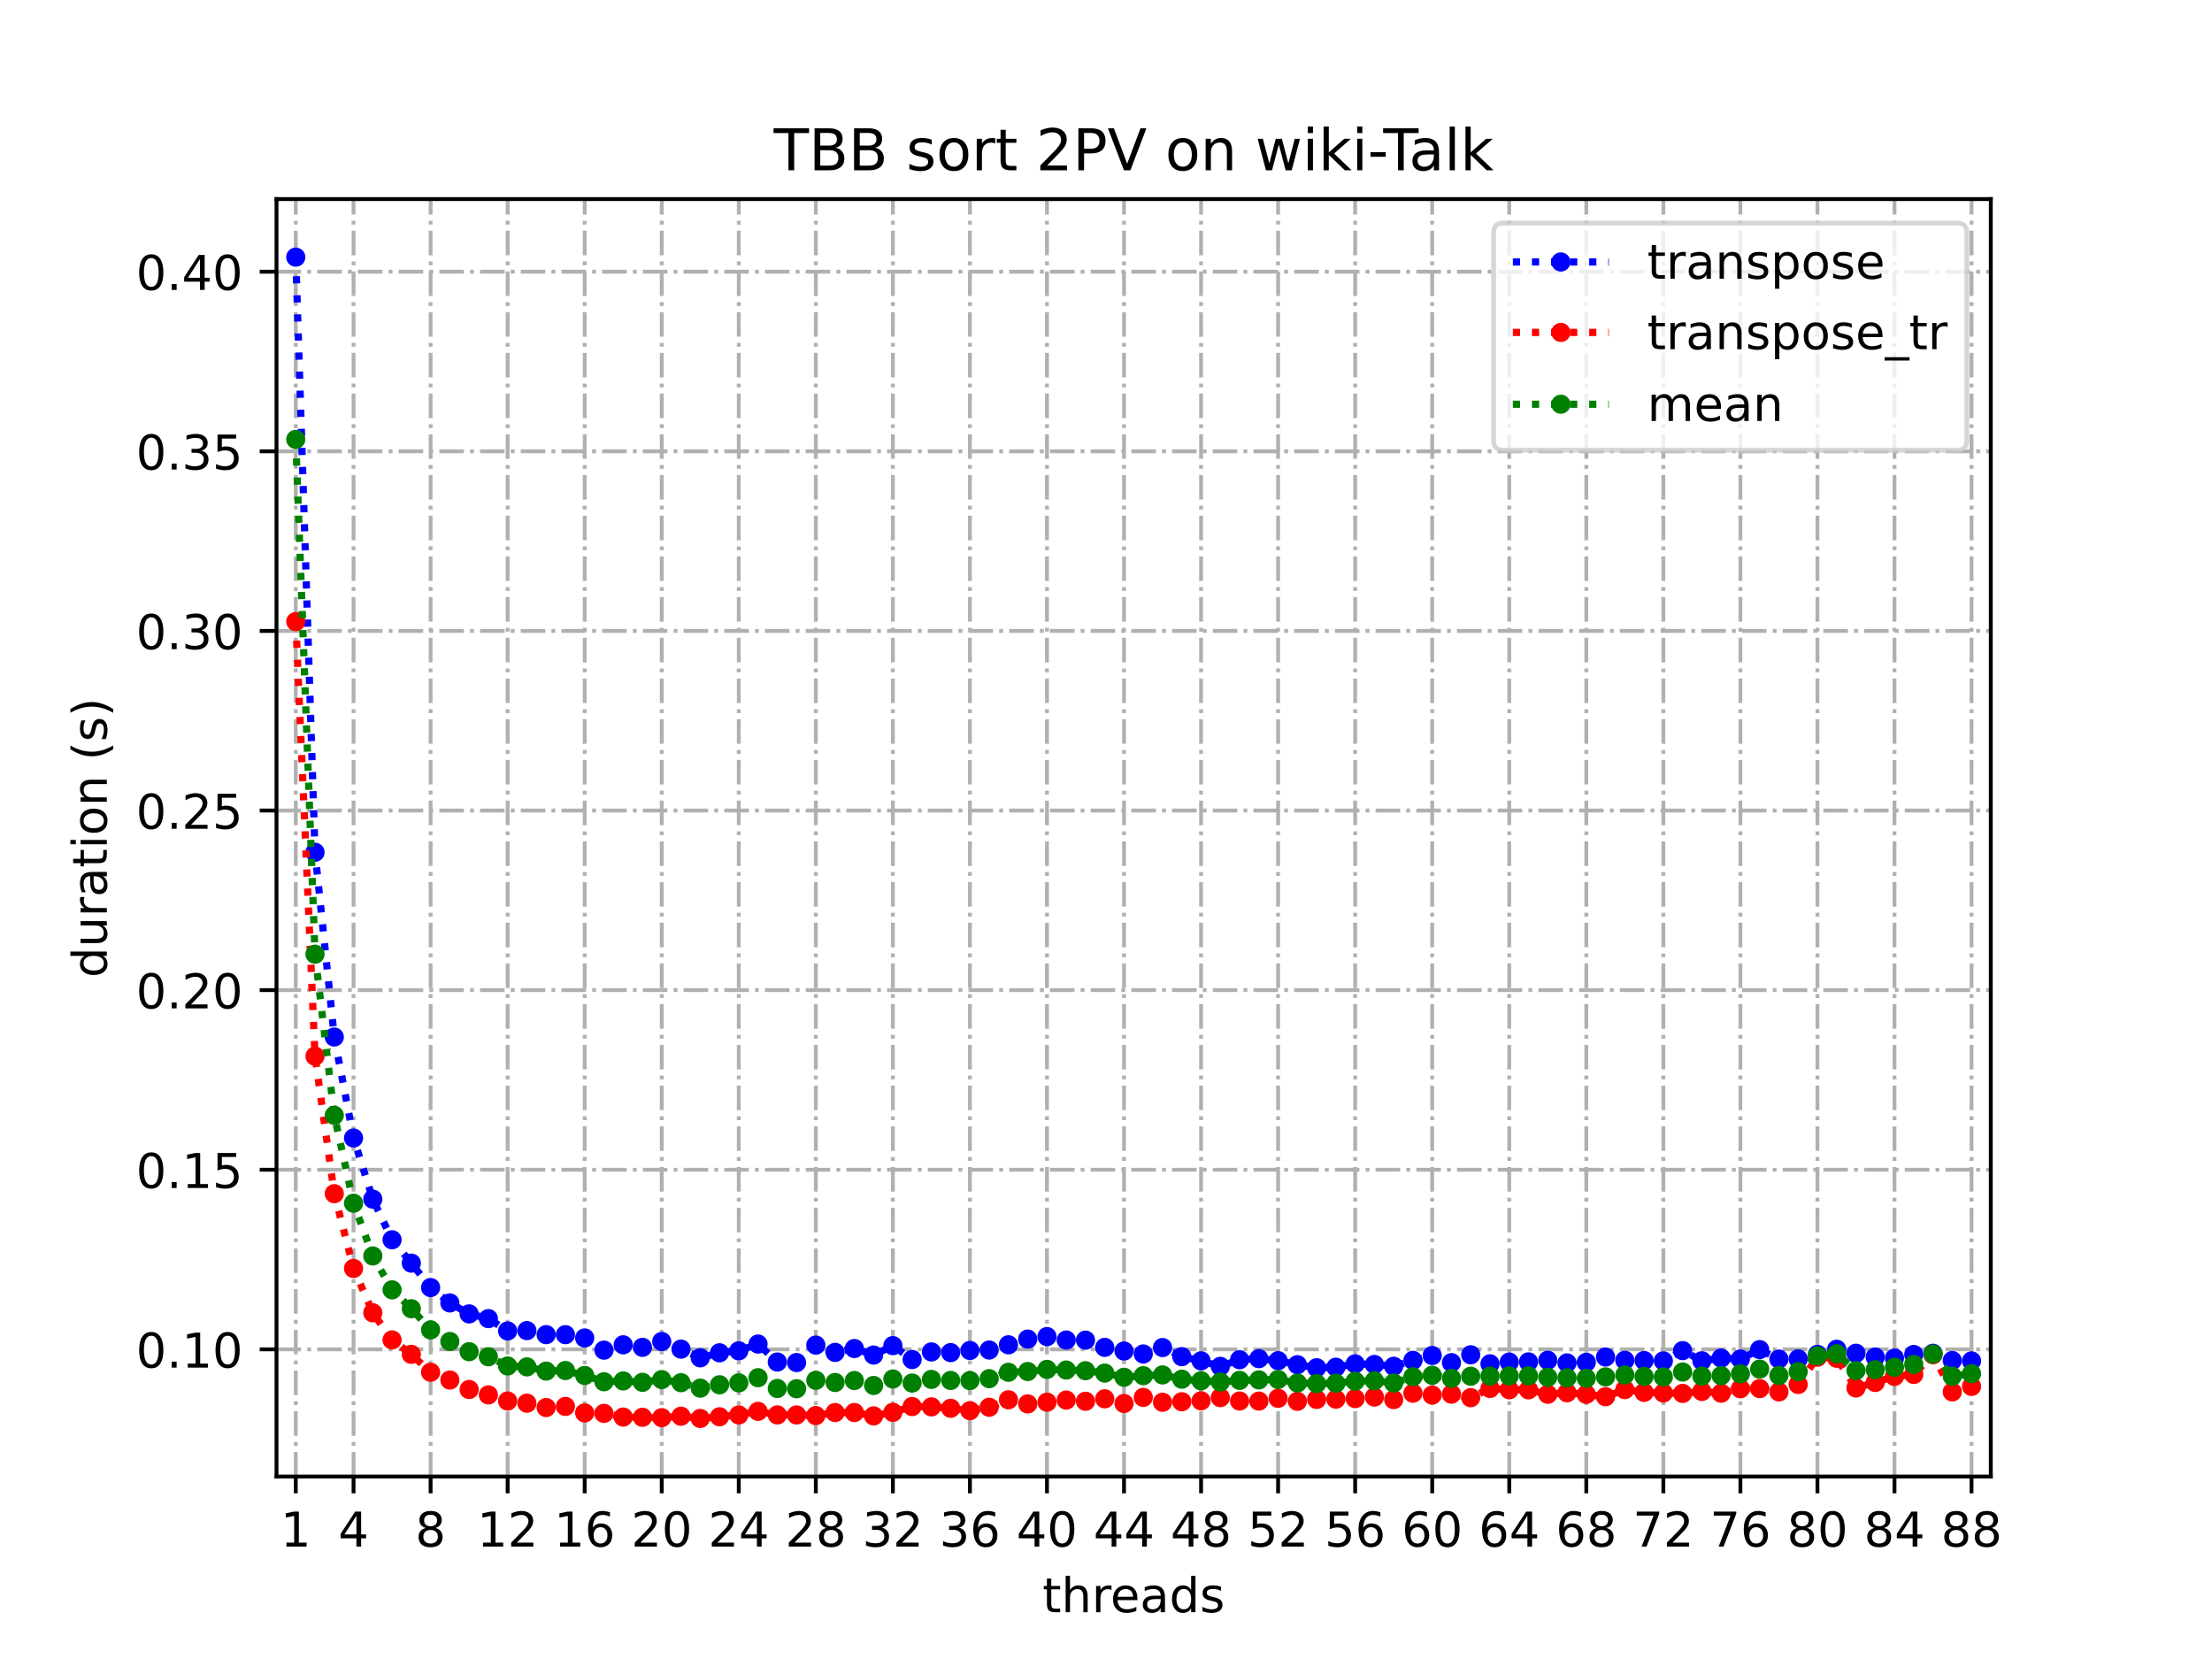 <?xml version="1.0" encoding="utf-8" standalone="no"?>
<!DOCTYPE svg PUBLIC "-//W3C//DTD SVG 1.1//EN"
  "http://www.w3.org/Graphics/SVG/1.1/DTD/svg11.dtd">
<!-- Created with matplotlib (https://matplotlib.org/) -->
<svg height="345.6pt" version="1.1" viewBox="0 0 460.8 345.6" width="460.8pt" xmlns="http://www.w3.org/2000/svg" xmlns:xlink="http://www.w3.org/1999/xlink">
 <defs>
  <style type="text/css">
*{stroke-linecap:butt;stroke-linejoin:round;}
  </style>
 </defs>
 <g id="figure_1">
  <g id="patch_1">
   <path d="M 0 345.6 
L 460.8 345.6 
L 460.8 0 
L 0 0 
z
" style="fill:#ffffff;"/>
  </g>
  <g id="axes_1">
   <g id="patch_2">
    <path d="M 57.6 307.584 
L 414.72 307.584 
L 414.72 41.472 
L 57.6 41.472 
z
" style="fill:#ffffff;"/>
   </g>
   <g id="matplotlib.axis_1">
    <g id="xtick_1">
     <g id="line2d_1">
      <path clip-path="url(#pf860460395)" d="M 61.613 307.584 
L 61.613 41.472 
" style="fill:none;stroke:#b0b0b0;stroke-dasharray:5.12,1.28,0.8,1.28;stroke-dashoffset:0;stroke-width:0.8;"/>
     </g>
     <g id="line2d_2">
      <defs>
       <path d="M 0 0 
L 0 3.5 
" id="m7226e1fc71" style="stroke:#000000;stroke-width:0.8;"/>
      </defs>
      <g>
       <use style="stroke:#000000;stroke-width:0.8;" x="61.613" xlink:href="#m7226e1fc71" y="307.584"/>
      </g>
     </g>
     <g id="text_1">
      <!-- 1 -->
      <defs>
       <path d="M 12.406 8.297 
L 28.516 8.297 
L 28.516 63.922 
L 10.984 60.406 
L 10.984 69.391 
L 28.422 72.906 
L 38.281 72.906 
L 38.281 8.297 
L 54.391 8.297 
L 54.391 0 
L 12.406 0 
z
" id="DejaVuSans-49"/>
      </defs>
      <g transform="translate(58.431 322.182)scale(0.1 -0.1)">
       <use xlink:href="#DejaVuSans-49"/>
      </g>
     </g>
    </g>
    <g id="xtick_2">
     <g id="line2d_3">
      <path clip-path="url(#pf860460395)" d="M 73.65 307.584 
L 73.65 41.472 
" style="fill:none;stroke:#b0b0b0;stroke-dasharray:5.12,1.28,0.8,1.28;stroke-dashoffset:0;stroke-width:0.8;"/>
     </g>
     <g id="line2d_4">
      <g>
       <use style="stroke:#000000;stroke-width:0.8;" x="73.65" xlink:href="#m7226e1fc71" y="307.584"/>
      </g>
     </g>
     <g id="text_2">
      <!-- 4 -->
      <defs>
       <path d="M 37.797 64.312 
L 12.891 25.391 
L 37.797 25.391 
z
M 35.203 72.906 
L 47.609 72.906 
L 47.609 25.391 
L 58.016 25.391 
L 58.016 17.188 
L 47.609 17.188 
L 47.609 0 
L 37.797 0 
L 37.797 17.188 
L 4.891 17.188 
L 4.891 26.703 
z
" id="DejaVuSans-52"/>
      </defs>
      <g transform="translate(70.469 322.182)scale(0.1 -0.1)">
       <use xlink:href="#DejaVuSans-52"/>
      </g>
     </g>
    </g>
    <g id="xtick_3">
     <g id="line2d_5">
      <path clip-path="url(#pf860460395)" d="M 89.701 307.584 
L 89.701 41.472 
" style="fill:none;stroke:#b0b0b0;stroke-dasharray:5.12,1.28,0.8,1.28;stroke-dashoffset:0;stroke-width:0.8;"/>
     </g>
     <g id="line2d_6">
      <g>
       <use style="stroke:#000000;stroke-width:0.8;" x="89.701" xlink:href="#m7226e1fc71" y="307.584"/>
      </g>
     </g>
     <g id="text_3">
      <!-- 8 -->
      <defs>
       <path d="M 31.781 34.625 
Q 24.75 34.625 20.719 30.859 
Q 16.703 27.094 16.703 20.516 
Q 16.703 13.922 20.719 10.156 
Q 24.75 6.391 31.781 6.391 
Q 38.812 6.391 42.859 10.172 
Q 46.922 13.969 46.922 20.516 
Q 46.922 27.094 42.891 30.859 
Q 38.875 34.625 31.781 34.625 
z
M 21.922 38.812 
Q 15.578 40.375 12.031 44.719 
Q 8.5 49.078 8.5 55.328 
Q 8.5 64.062 14.719 69.141 
Q 20.953 74.219 31.781 74.219 
Q 42.672 74.219 48.875 69.141 
Q 55.078 64.062 55.078 55.328 
Q 55.078 49.078 51.531 44.719 
Q 48 40.375 41.703 38.812 
Q 48.828 37.156 52.797 32.312 
Q 56.781 27.484 56.781 20.516 
Q 56.781 9.906 50.312 4.234 
Q 43.844 -1.422 31.781 -1.422 
Q 19.734 -1.422 13.25 4.234 
Q 6.781 9.906 6.781 20.516 
Q 6.781 27.484 10.781 32.312 
Q 14.797 37.156 21.922 38.812 
z
M 18.312 54.391 
Q 18.312 48.734 21.844 45.562 
Q 25.391 42.391 31.781 42.391 
Q 38.141 42.391 41.719 45.562 
Q 45.312 48.734 45.312 54.391 
Q 45.312 60.062 41.719 63.234 
Q 38.141 66.406 31.781 66.406 
Q 25.391 66.406 21.844 63.234 
Q 18.312 60.062 18.312 54.391 
z
" id="DejaVuSans-56"/>
      </defs>
      <g transform="translate(86.519 322.182)scale(0.1 -0.1)">
       <use xlink:href="#DejaVuSans-56"/>
      </g>
     </g>
    </g>
    <g id="xtick_4">
     <g id="line2d_7">
      <path clip-path="url(#pf860460395)" d="M 105.751 307.584 
L 105.751 41.472 
" style="fill:none;stroke:#b0b0b0;stroke-dasharray:5.12,1.28,0.8,1.28;stroke-dashoffset:0;stroke-width:0.8;"/>
     </g>
     <g id="line2d_8">
      <g>
       <use style="stroke:#000000;stroke-width:0.8;" x="105.751" xlink:href="#m7226e1fc71" y="307.584"/>
      </g>
     </g>
     <g id="text_4">
      <!-- 12 -->
      <defs>
       <path d="M 19.188 8.297 
L 53.609 8.297 
L 53.609 0 
L 7.328 0 
L 7.328 8.297 
Q 12.938 14.109 22.625 23.891 
Q 32.328 33.688 34.812 36.531 
Q 39.547 41.844 41.422 45.531 
Q 43.312 49.219 43.312 52.781 
Q 43.312 58.594 39.234 62.25 
Q 35.156 65.922 28.609 65.922 
Q 23.969 65.922 18.812 64.312 
Q 13.672 62.703 7.812 59.422 
L 7.812 69.391 
Q 13.766 71.781 18.938 73 
Q 24.125 74.219 28.422 74.219 
Q 39.75 74.219 46.484 68.547 
Q 53.219 62.891 53.219 53.422 
Q 53.219 48.922 51.531 44.891 
Q 49.859 40.875 45.406 35.406 
Q 44.188 33.984 37.641 27.219 
Q 31.109 20.453 19.188 8.297 
z
" id="DejaVuSans-50"/>
      </defs>
      <g transform="translate(99.389 322.182)scale(0.1 -0.1)">
       <use xlink:href="#DejaVuSans-49"/>
       <use x="63.623" xlink:href="#DejaVuSans-50"/>
      </g>
     </g>
    </g>
    <g id="xtick_5">
     <g id="line2d_9">
      <path clip-path="url(#pf860460395)" d="M 121.801 307.584 
L 121.801 41.472 
" style="fill:none;stroke:#b0b0b0;stroke-dasharray:5.12,1.28,0.8,1.28;stroke-dashoffset:0;stroke-width:0.8;"/>
     </g>
     <g id="line2d_10">
      <g>
       <use style="stroke:#000000;stroke-width:0.8;" x="121.801" xlink:href="#m7226e1fc71" y="307.584"/>
      </g>
     </g>
     <g id="text_5">
      <!-- 16 -->
      <defs>
       <path d="M 33.016 40.375 
Q 26.375 40.375 22.484 35.828 
Q 18.609 31.297 18.609 23.391 
Q 18.609 15.531 22.484 10.953 
Q 26.375 6.391 33.016 6.391 
Q 39.656 6.391 43.531 10.953 
Q 47.406 15.531 47.406 23.391 
Q 47.406 31.297 43.531 35.828 
Q 39.656 40.375 33.016 40.375 
z
M 52.594 71.297 
L 52.594 62.312 
Q 48.875 64.062 45.094 64.984 
Q 41.312 65.922 37.594 65.922 
Q 27.828 65.922 22.672 59.328 
Q 17.531 52.734 16.797 39.406 
Q 19.672 43.656 24.016 45.922 
Q 28.375 48.188 33.594 48.188 
Q 44.578 48.188 50.953 41.516 
Q 57.328 34.859 57.328 23.391 
Q 57.328 12.156 50.688 5.359 
Q 44.047 -1.422 33.016 -1.422 
Q 20.359 -1.422 13.672 8.266 
Q 6.984 17.969 6.984 36.375 
Q 6.984 53.656 15.188 63.938 
Q 23.391 74.219 37.203 74.219 
Q 40.922 74.219 44.703 73.484 
Q 48.484 72.75 52.594 71.297 
z
" id="DejaVuSans-54"/>
      </defs>
      <g transform="translate(115.439 322.182)scale(0.1 -0.1)">
       <use xlink:href="#DejaVuSans-49"/>
       <use x="63.623" xlink:href="#DejaVuSans-54"/>
      </g>
     </g>
    </g>
    <g id="xtick_6">
     <g id="line2d_11">
      <path clip-path="url(#pf860460395)" d="M 137.852 307.584 
L 137.852 41.472 
" style="fill:none;stroke:#b0b0b0;stroke-dasharray:5.12,1.28,0.8,1.28;stroke-dashoffset:0;stroke-width:0.8;"/>
     </g>
     <g id="line2d_12">
      <g>
       <use style="stroke:#000000;stroke-width:0.8;" x="137.852" xlink:href="#m7226e1fc71" y="307.584"/>
      </g>
     </g>
     <g id="text_6">
      <!-- 20 -->
      <defs>
       <path d="M 31.781 66.406 
Q 24.172 66.406 20.328 58.906 
Q 16.5 51.422 16.5 36.375 
Q 16.5 21.391 20.328 13.891 
Q 24.172 6.391 31.781 6.391 
Q 39.453 6.391 43.281 13.891 
Q 47.125 21.391 47.125 36.375 
Q 47.125 51.422 43.281 58.906 
Q 39.453 66.406 31.781 66.406 
z
M 31.781 74.219 
Q 44.047 74.219 50.516 64.516 
Q 56.984 54.828 56.984 36.375 
Q 56.984 17.969 50.516 8.266 
Q 44.047 -1.422 31.781 -1.422 
Q 19.531 -1.422 13.062 8.266 
Q 6.594 17.969 6.594 36.375 
Q 6.594 54.828 13.062 64.516 
Q 19.531 74.219 31.781 74.219 
z
" id="DejaVuSans-48"/>
      </defs>
      <g transform="translate(131.489 322.182)scale(0.1 -0.1)">
       <use xlink:href="#DejaVuSans-50"/>
       <use x="63.623" xlink:href="#DejaVuSans-48"/>
      </g>
     </g>
    </g>
    <g id="xtick_7">
     <g id="line2d_13">
      <path clip-path="url(#pf860460395)" d="M 153.902 307.584 
L 153.902 41.472 
" style="fill:none;stroke:#b0b0b0;stroke-dasharray:5.12,1.28,0.8,1.28;stroke-dashoffset:0;stroke-width:0.8;"/>
     </g>
     <g id="line2d_14">
      <g>
       <use style="stroke:#000000;stroke-width:0.8;" x="153.902" xlink:href="#m7226e1fc71" y="307.584"/>
      </g>
     </g>
     <g id="text_7">
      <!-- 24 -->
      <g transform="translate(147.54 322.182)scale(0.1 -0.1)">
       <use xlink:href="#DejaVuSans-50"/>
       <use x="63.623" xlink:href="#DejaVuSans-52"/>
      </g>
     </g>
    </g>
    <g id="xtick_8">
     <g id="line2d_15">
      <path clip-path="url(#pf860460395)" d="M 169.952 307.584 
L 169.952 41.472 
" style="fill:none;stroke:#b0b0b0;stroke-dasharray:5.12,1.28,0.8,1.28;stroke-dashoffset:0;stroke-width:0.8;"/>
     </g>
     <g id="line2d_16">
      <g>
       <use style="stroke:#000000;stroke-width:0.8;" x="169.952" xlink:href="#m7226e1fc71" y="307.584"/>
      </g>
     </g>
     <g id="text_8">
      <!-- 28 -->
      <g transform="translate(163.59 322.182)scale(0.1 -0.1)">
       <use xlink:href="#DejaVuSans-50"/>
       <use x="63.623" xlink:href="#DejaVuSans-56"/>
      </g>
     </g>
    </g>
    <g id="xtick_9">
     <g id="line2d_17">
      <path clip-path="url(#pf860460395)" d="M 186.003 307.584 
L 186.003 41.472 
" style="fill:none;stroke:#b0b0b0;stroke-dasharray:5.12,1.28,0.8,1.28;stroke-dashoffset:0;stroke-width:0.8;"/>
     </g>
     <g id="line2d_18">
      <g>
       <use style="stroke:#000000;stroke-width:0.8;" x="186.003" xlink:href="#m7226e1fc71" y="307.584"/>
      </g>
     </g>
     <g id="text_9">
      <!-- 32 -->
      <defs>
       <path d="M 40.578 39.312 
Q 47.656 37.797 51.625 33 
Q 55.609 28.219 55.609 21.188 
Q 55.609 10.406 48.188 4.484 
Q 40.766 -1.422 27.094 -1.422 
Q 22.516 -1.422 17.656 -0.516 
Q 12.797 0.391 7.625 2.203 
L 7.625 11.719 
Q 11.719 9.328 16.594 8.109 
Q 21.484 6.891 26.812 6.891 
Q 36.078 6.891 40.938 10.547 
Q 45.797 14.203 45.797 21.188 
Q 45.797 27.641 41.281 31.266 
Q 36.766 34.906 28.719 34.906 
L 20.219 34.906 
L 20.219 43.016 
L 29.109 43.016 
Q 36.375 43.016 40.234 45.922 
Q 44.094 48.828 44.094 54.297 
Q 44.094 59.906 40.109 62.906 
Q 36.141 65.922 28.719 65.922 
Q 24.656 65.922 20.016 65.031 
Q 15.375 64.156 9.812 62.312 
L 9.812 71.094 
Q 15.438 72.656 20.344 73.438 
Q 25.25 74.219 29.594 74.219 
Q 40.828 74.219 47.359 69.109 
Q 53.906 64.016 53.906 55.328 
Q 53.906 49.266 50.438 45.094 
Q 46.969 40.922 40.578 39.312 
z
" id="DejaVuSans-51"/>
      </defs>
      <g transform="translate(179.64 322.182)scale(0.1 -0.1)">
       <use xlink:href="#DejaVuSans-51"/>
       <use x="63.623" xlink:href="#DejaVuSans-50"/>
      </g>
     </g>
    </g>
    <g id="xtick_10">
     <g id="line2d_19">
      <path clip-path="url(#pf860460395)" d="M 202.053 307.584 
L 202.053 41.472 
" style="fill:none;stroke:#b0b0b0;stroke-dasharray:5.12,1.28,0.8,1.28;stroke-dashoffset:0;stroke-width:0.8;"/>
     </g>
     <g id="line2d_20">
      <g>
       <use style="stroke:#000000;stroke-width:0.8;" x="202.053" xlink:href="#m7226e1fc71" y="307.584"/>
      </g>
     </g>
     <g id="text_10">
      <!-- 36 -->
      <g transform="translate(195.691 322.182)scale(0.1 -0.1)">
       <use xlink:href="#DejaVuSans-51"/>
       <use x="63.623" xlink:href="#DejaVuSans-54"/>
      </g>
     </g>
    </g>
    <g id="xtick_11">
     <g id="line2d_21">
      <path clip-path="url(#pf860460395)" d="M 218.103 307.584 
L 218.103 41.472 
" style="fill:none;stroke:#b0b0b0;stroke-dasharray:5.12,1.28,0.8,1.28;stroke-dashoffset:0;stroke-width:0.8;"/>
     </g>
     <g id="line2d_22">
      <g>
       <use style="stroke:#000000;stroke-width:0.8;" x="218.103" xlink:href="#m7226e1fc71" y="307.584"/>
      </g>
     </g>
     <g id="text_11">
      <!-- 40 -->
      <g transform="translate(211.741 322.182)scale(0.1 -0.1)">
       <use xlink:href="#DejaVuSans-52"/>
       <use x="63.623" xlink:href="#DejaVuSans-48"/>
      </g>
     </g>
    </g>
    <g id="xtick_12">
     <g id="line2d_23">
      <path clip-path="url(#pf860460395)" d="M 234.154 307.584 
L 234.154 41.472 
" style="fill:none;stroke:#b0b0b0;stroke-dasharray:5.12,1.28,0.8,1.28;stroke-dashoffset:0;stroke-width:0.8;"/>
     </g>
     <g id="line2d_24">
      <g>
       <use style="stroke:#000000;stroke-width:0.8;" x="234.154" xlink:href="#m7226e1fc71" y="307.584"/>
      </g>
     </g>
     <g id="text_12">
      <!-- 44 -->
      <g transform="translate(227.791 322.182)scale(0.1 -0.1)">
       <use xlink:href="#DejaVuSans-52"/>
       <use x="63.623" xlink:href="#DejaVuSans-52"/>
      </g>
     </g>
    </g>
    <g id="xtick_13">
     <g id="line2d_25">
      <path clip-path="url(#pf860460395)" d="M 250.204 307.584 
L 250.204 41.472 
" style="fill:none;stroke:#b0b0b0;stroke-dasharray:5.12,1.28,0.8,1.28;stroke-dashoffset:0;stroke-width:0.8;"/>
     </g>
     <g id="line2d_26">
      <g>
       <use style="stroke:#000000;stroke-width:0.8;" x="250.204" xlink:href="#m7226e1fc71" y="307.584"/>
      </g>
     </g>
     <g id="text_13">
      <!-- 48 -->
      <g transform="translate(243.842 322.182)scale(0.1 -0.1)">
       <use xlink:href="#DejaVuSans-52"/>
       <use x="63.623" xlink:href="#DejaVuSans-56"/>
      </g>
     </g>
    </g>
    <g id="xtick_14">
     <g id="line2d_27">
      <path clip-path="url(#pf860460395)" d="M 266.254 307.584 
L 266.254 41.472 
" style="fill:none;stroke:#b0b0b0;stroke-dasharray:5.12,1.28,0.8,1.28;stroke-dashoffset:0;stroke-width:0.8;"/>
     </g>
     <g id="line2d_28">
      <g>
       <use style="stroke:#000000;stroke-width:0.8;" x="266.254" xlink:href="#m7226e1fc71" y="307.584"/>
      </g>
     </g>
     <g id="text_14">
      <!-- 52 -->
      <defs>
       <path d="M 10.797 72.906 
L 49.516 72.906 
L 49.516 64.594 
L 19.828 64.594 
L 19.828 46.734 
Q 21.969 47.469 24.109 47.828 
Q 26.266 48.188 28.422 48.188 
Q 40.625 48.188 47.75 41.5 
Q 54.891 34.812 54.891 23.391 
Q 54.891 11.625 47.562 5.094 
Q 40.234 -1.422 26.906 -1.422 
Q 22.312 -1.422 17.547 -0.641 
Q 12.797 0.141 7.719 1.703 
L 7.719 11.625 
Q 12.109 9.234 16.797 8.062 
Q 21.484 6.891 26.703 6.891 
Q 35.156 6.891 40.078 11.328 
Q 45.016 15.766 45.016 23.391 
Q 45.016 31 40.078 35.438 
Q 35.156 39.891 26.703 39.891 
Q 22.75 39.891 18.812 39.016 
Q 14.891 38.141 10.797 36.281 
z
" id="DejaVuSans-53"/>
      </defs>
      <g transform="translate(259.892 322.182)scale(0.1 -0.1)">
       <use xlink:href="#DejaVuSans-53"/>
       <use x="63.623" xlink:href="#DejaVuSans-50"/>
      </g>
     </g>
    </g>
    <g id="xtick_15">
     <g id="line2d_29">
      <path clip-path="url(#pf860460395)" d="M 282.305 307.584 
L 282.305 41.472 
" style="fill:none;stroke:#b0b0b0;stroke-dasharray:5.12,1.28,0.8,1.28;stroke-dashoffset:0;stroke-width:0.8;"/>
     </g>
     <g id="line2d_30">
      <g>
       <use style="stroke:#000000;stroke-width:0.8;" x="282.305" xlink:href="#m7226e1fc71" y="307.584"/>
      </g>
     </g>
     <g id="text_15">
      <!-- 56 -->
      <g transform="translate(275.942 322.182)scale(0.1 -0.1)">
       <use xlink:href="#DejaVuSans-53"/>
       <use x="63.623" xlink:href="#DejaVuSans-54"/>
      </g>
     </g>
    </g>
    <g id="xtick_16">
     <g id="line2d_31">
      <path clip-path="url(#pf860460395)" d="M 298.355 307.584 
L 298.355 41.472 
" style="fill:none;stroke:#b0b0b0;stroke-dasharray:5.12,1.28,0.8,1.28;stroke-dashoffset:0;stroke-width:0.8;"/>
     </g>
     <g id="line2d_32">
      <g>
       <use style="stroke:#000000;stroke-width:0.8;" x="298.355" xlink:href="#m7226e1fc71" y="307.584"/>
      </g>
     </g>
     <g id="text_16">
      <!-- 60 -->
      <g transform="translate(291.993 322.182)scale(0.1 -0.1)">
       <use xlink:href="#DejaVuSans-54"/>
       <use x="63.623" xlink:href="#DejaVuSans-48"/>
      </g>
     </g>
    </g>
    <g id="xtick_17">
     <g id="line2d_33">
      <path clip-path="url(#pf860460395)" d="M 314.405 307.584 
L 314.405 41.472 
" style="fill:none;stroke:#b0b0b0;stroke-dasharray:5.12,1.28,0.8,1.28;stroke-dashoffset:0;stroke-width:0.8;"/>
     </g>
     <g id="line2d_34">
      <g>
       <use style="stroke:#000000;stroke-width:0.8;" x="314.405" xlink:href="#m7226e1fc71" y="307.584"/>
      </g>
     </g>
     <g id="text_17">
      <!-- 64 -->
      <g transform="translate(308.043 322.182)scale(0.1 -0.1)">
       <use xlink:href="#DejaVuSans-54"/>
       <use x="63.623" xlink:href="#DejaVuSans-52"/>
      </g>
     </g>
    </g>
    <g id="xtick_18">
     <g id="line2d_35">
      <path clip-path="url(#pf860460395)" d="M 330.456 307.584 
L 330.456 41.472 
" style="fill:none;stroke:#b0b0b0;stroke-dasharray:5.12,1.28,0.8,1.28;stroke-dashoffset:0;stroke-width:0.8;"/>
     </g>
     <g id="line2d_36">
      <g>
       <use style="stroke:#000000;stroke-width:0.8;" x="330.456" xlink:href="#m7226e1fc71" y="307.584"/>
      </g>
     </g>
     <g id="text_18">
      <!-- 68 -->
      <g transform="translate(324.093 322.182)scale(0.1 -0.1)">
       <use xlink:href="#DejaVuSans-54"/>
       <use x="63.623" xlink:href="#DejaVuSans-56"/>
      </g>
     </g>
    </g>
    <g id="xtick_19">
     <g id="line2d_37">
      <path clip-path="url(#pf860460395)" d="M 346.506 307.584 
L 346.506 41.472 
" style="fill:none;stroke:#b0b0b0;stroke-dasharray:5.12,1.28,0.8,1.28;stroke-dashoffset:0;stroke-width:0.8;"/>
     </g>
     <g id="line2d_38">
      <g>
       <use style="stroke:#000000;stroke-width:0.8;" x="346.506" xlink:href="#m7226e1fc71" y="307.584"/>
      </g>
     </g>
     <g id="text_19">
      <!-- 72 -->
      <defs>
       <path d="M 8.203 72.906 
L 55.078 72.906 
L 55.078 68.703 
L 28.609 0 
L 18.312 0 
L 43.219 64.594 
L 8.203 64.594 
z
" id="DejaVuSans-55"/>
      </defs>
      <g transform="translate(340.144 322.182)scale(0.1 -0.1)">
       <use xlink:href="#DejaVuSans-55"/>
       <use x="63.623" xlink:href="#DejaVuSans-50"/>
      </g>
     </g>
    </g>
    <g id="xtick_20">
     <g id="line2d_39">
      <path clip-path="url(#pf860460395)" d="M 362.556 307.584 
L 362.556 41.472 
" style="fill:none;stroke:#b0b0b0;stroke-dasharray:5.12,1.28,0.8,1.28;stroke-dashoffset:0;stroke-width:0.8;"/>
     </g>
     <g id="line2d_40">
      <g>
       <use style="stroke:#000000;stroke-width:0.8;" x="362.556" xlink:href="#m7226e1fc71" y="307.584"/>
      </g>
     </g>
     <g id="text_20">
      <!-- 76 -->
      <g transform="translate(356.194 322.182)scale(0.1 -0.1)">
       <use xlink:href="#DejaVuSans-55"/>
       <use x="63.623" xlink:href="#DejaVuSans-54"/>
      </g>
     </g>
    </g>
    <g id="xtick_21">
     <g id="line2d_41">
      <path clip-path="url(#pf860460395)" d="M 378.607 307.584 
L 378.607 41.472 
" style="fill:none;stroke:#b0b0b0;stroke-dasharray:5.12,1.28,0.8,1.28;stroke-dashoffset:0;stroke-width:0.8;"/>
     </g>
     <g id="line2d_42">
      <g>
       <use style="stroke:#000000;stroke-width:0.8;" x="378.607" xlink:href="#m7226e1fc71" y="307.584"/>
      </g>
     </g>
     <g id="text_21">
      <!-- 80 -->
      <g transform="translate(372.244 322.182)scale(0.1 -0.1)">
       <use xlink:href="#DejaVuSans-56"/>
       <use x="63.623" xlink:href="#DejaVuSans-48"/>
      </g>
     </g>
    </g>
    <g id="xtick_22">
     <g id="line2d_43">
      <path clip-path="url(#pf860460395)" d="M 394.657 307.584 
L 394.657 41.472 
" style="fill:none;stroke:#b0b0b0;stroke-dasharray:5.12,1.28,0.8,1.28;stroke-dashoffset:0;stroke-width:0.8;"/>
     </g>
     <g id="line2d_44">
      <g>
       <use style="stroke:#000000;stroke-width:0.8;" x="394.657" xlink:href="#m7226e1fc71" y="307.584"/>
      </g>
     </g>
     <g id="text_22">
      <!-- 84 -->
      <g transform="translate(388.295 322.182)scale(0.1 -0.1)">
       <use xlink:href="#DejaVuSans-56"/>
       <use x="63.623" xlink:href="#DejaVuSans-52"/>
      </g>
     </g>
    </g>
    <g id="xtick_23">
     <g id="line2d_45">
      <path clip-path="url(#pf860460395)" d="M 410.707 307.584 
L 410.707 41.472 
" style="fill:none;stroke:#b0b0b0;stroke-dasharray:5.12,1.28,0.8,1.28;stroke-dashoffset:0;stroke-width:0.8;"/>
     </g>
     <g id="line2d_46">
      <g>
       <use style="stroke:#000000;stroke-width:0.8;" x="410.707" xlink:href="#m7226e1fc71" y="307.584"/>
      </g>
     </g>
     <g id="text_23">
      <!-- 88 -->
      <g transform="translate(404.345 322.182)scale(0.1 -0.1)">
       <use xlink:href="#DejaVuSans-56"/>
       <use x="63.623" xlink:href="#DejaVuSans-56"/>
      </g>
     </g>
    </g>
    <g id="text_24">
     <!-- threads -->
     <defs>
      <path d="M 18.312 70.219 
L 18.312 54.688 
L 36.812 54.688 
L 36.812 47.703 
L 18.312 47.703 
L 18.312 18.016 
Q 18.312 11.328 20.141 9.422 
Q 21.969 7.516 27.594 7.516 
L 36.812 7.516 
L 36.812 0 
L 27.594 0 
Q 17.188 0 13.234 3.875 
Q 9.281 7.766 9.281 18.016 
L 9.281 47.703 
L 2.688 47.703 
L 2.688 54.688 
L 9.281 54.688 
L 9.281 70.219 
z
" id="DejaVuSans-116"/>
      <path d="M 54.891 33.016 
L 54.891 0 
L 45.906 0 
L 45.906 32.719 
Q 45.906 40.484 42.875 44.328 
Q 39.844 48.188 33.797 48.188 
Q 26.516 48.188 22.312 43.547 
Q 18.109 38.922 18.109 30.906 
L 18.109 0 
L 9.078 0 
L 9.078 75.984 
L 18.109 75.984 
L 18.109 46.188 
Q 21.344 51.125 25.703 53.562 
Q 30.078 56 35.797 56 
Q 45.219 56 50.047 50.172 
Q 54.891 44.344 54.891 33.016 
z
" id="DejaVuSans-104"/>
      <path d="M 41.109 46.297 
Q 39.594 47.172 37.812 47.578 
Q 36.031 48 33.891 48 
Q 26.266 48 22.188 43.047 
Q 18.109 38.094 18.109 28.812 
L 18.109 0 
L 9.078 0 
L 9.078 54.688 
L 18.109 54.688 
L 18.109 46.188 
Q 20.953 51.172 25.484 53.578 
Q 30.031 56 36.531 56 
Q 37.453 56 38.578 55.875 
Q 39.703 55.766 41.062 55.516 
z
" id="DejaVuSans-114"/>
      <path d="M 56.203 29.594 
L 56.203 25.203 
L 14.891 25.203 
Q 15.484 15.922 20.484 11.062 
Q 25.484 6.203 34.422 6.203 
Q 39.594 6.203 44.453 7.469 
Q 49.312 8.734 54.109 11.281 
L 54.109 2.781 
Q 49.266 0.734 44.188 -0.344 
Q 39.109 -1.422 33.891 -1.422 
Q 20.797 -1.422 13.156 6.188 
Q 5.516 13.812 5.516 26.812 
Q 5.516 40.234 12.766 48.109 
Q 20.016 56 32.328 56 
Q 43.359 56 49.781 48.891 
Q 56.203 41.797 56.203 29.594 
z
M 47.219 32.234 
Q 47.125 39.594 43.094 43.984 
Q 39.062 48.391 32.422 48.391 
Q 24.906 48.391 20.391 44.141 
Q 15.875 39.891 15.188 32.172 
z
" id="DejaVuSans-101"/>
      <path d="M 34.281 27.484 
Q 23.391 27.484 19.188 25 
Q 14.984 22.516 14.984 16.5 
Q 14.984 11.719 18.141 8.906 
Q 21.297 6.109 26.703 6.109 
Q 34.188 6.109 38.703 11.406 
Q 43.219 16.703 43.219 25.484 
L 43.219 27.484 
z
M 52.203 31.203 
L 52.203 0 
L 43.219 0 
L 43.219 8.297 
Q 40.141 3.328 35.547 0.953 
Q 30.953 -1.422 24.312 -1.422 
Q 15.922 -1.422 10.953 3.297 
Q 6 8.016 6 15.922 
Q 6 25.141 12.172 29.828 
Q 18.359 34.516 30.609 34.516 
L 43.219 34.516 
L 43.219 35.406 
Q 43.219 41.609 39.141 45 
Q 35.062 48.391 27.688 48.391 
Q 23 48.391 18.547 47.266 
Q 14.109 46.141 10.016 43.891 
L 10.016 52.203 
Q 14.938 54.109 19.578 55.047 
Q 24.219 56 28.609 56 
Q 40.484 56 46.344 49.844 
Q 52.203 43.703 52.203 31.203 
z
" id="DejaVuSans-97"/>
      <path d="M 45.406 46.391 
L 45.406 75.984 
L 54.391 75.984 
L 54.391 0 
L 45.406 0 
L 45.406 8.203 
Q 42.578 3.328 38.25 0.953 
Q 33.938 -1.422 27.875 -1.422 
Q 17.969 -1.422 11.734 6.484 
Q 5.516 14.406 5.516 27.297 
Q 5.516 40.188 11.734 48.094 
Q 17.969 56 27.875 56 
Q 33.938 56 38.25 53.625 
Q 42.578 51.266 45.406 46.391 
z
M 14.797 27.297 
Q 14.797 17.391 18.875 11.75 
Q 22.953 6.109 30.078 6.109 
Q 37.203 6.109 41.297 11.75 
Q 45.406 17.391 45.406 27.297 
Q 45.406 37.203 41.297 42.844 
Q 37.203 48.484 30.078 48.484 
Q 22.953 48.484 18.875 42.844 
Q 14.797 37.203 14.797 27.297 
z
" id="DejaVuSans-100"/>
      <path d="M 44.281 53.078 
L 44.281 44.578 
Q 40.484 46.531 36.375 47.5 
Q 32.281 48.484 27.875 48.484 
Q 21.188 48.484 17.844 46.438 
Q 14.5 44.391 14.5 40.281 
Q 14.5 37.156 16.891 35.375 
Q 19.281 33.594 26.516 31.984 
L 29.594 31.297 
Q 39.156 29.25 43.188 25.516 
Q 47.219 21.781 47.219 15.094 
Q 47.219 7.469 41.188 3.016 
Q 35.156 -1.422 24.609 -1.422 
Q 20.219 -1.422 15.453 -0.562 
Q 10.688 0.297 5.422 2 
L 5.422 11.281 
Q 10.406 8.688 15.234 7.391 
Q 20.062 6.109 24.812 6.109 
Q 31.156 6.109 34.562 8.281 
Q 37.984 10.453 37.984 14.406 
Q 37.984 18.062 35.516 20.016 
Q 33.062 21.969 24.703 23.781 
L 21.578 24.516 
Q 13.234 26.266 9.516 29.906 
Q 5.812 33.547 5.812 39.891 
Q 5.812 47.609 11.281 51.797 
Q 16.75 56 26.812 56 
Q 31.781 56 36.172 55.266 
Q 40.578 54.547 44.281 53.078 
z
" id="DejaVuSans-115"/>
     </defs>
     <g transform="translate(217.169 335.861)scale(0.1 -0.1)">
      <use xlink:href="#DejaVuSans-116"/>
      <use x="39.209" xlink:href="#DejaVuSans-104"/>
      <use x="102.588" xlink:href="#DejaVuSans-114"/>
      <use x="141.451" xlink:href="#DejaVuSans-101"/>
      <use x="202.975" xlink:href="#DejaVuSans-97"/>
      <use x="264.254" xlink:href="#DejaVuSans-100"/>
      <use x="327.73" xlink:href="#DejaVuSans-115"/>
     </g>
    </g>
   </g>
   <g id="matplotlib.axis_2">
    <g id="ytick_1">
     <g id="line2d_47">
      <path clip-path="url(#pf860460395)" d="M 57.6 281.098 
L 414.72 281.098 
" style="fill:none;stroke:#b0b0b0;stroke-dasharray:5.12,1.28,0.8,1.28;stroke-dashoffset:0;stroke-width:0.8;"/>
     </g>
     <g id="line2d_48">
      <defs>
       <path d="M 0 0 
L -3.5 0 
" id="me0316ab4cf" style="stroke:#000000;stroke-width:0.8;"/>
      </defs>
      <g>
       <use style="stroke:#000000;stroke-width:0.8;" x="57.6" xlink:href="#me0316ab4cf" y="281.098"/>
      </g>
     </g>
     <g id="text_25">
      <!-- 0.10 -->
      <defs>
       <path d="M 10.688 12.406 
L 21 12.406 
L 21 0 
L 10.688 0 
z
" id="DejaVuSans-46"/>
      </defs>
      <g transform="translate(28.334 284.897)scale(0.1 -0.1)">
       <use xlink:href="#DejaVuSans-48"/>
       <use x="63.623" xlink:href="#DejaVuSans-46"/>
       <use x="95.41" xlink:href="#DejaVuSans-49"/>
       <use x="159.033" xlink:href="#DejaVuSans-48"/>
      </g>
     </g>
    </g>
    <g id="ytick_2">
     <g id="line2d_49">
      <path clip-path="url(#pf860460395)" d="M 57.6 243.682 
L 414.72 243.682 
" style="fill:none;stroke:#b0b0b0;stroke-dasharray:5.12,1.28,0.8,1.28;stroke-dashoffset:0;stroke-width:0.8;"/>
     </g>
     <g id="line2d_50">
      <g>
       <use style="stroke:#000000;stroke-width:0.8;" x="57.6" xlink:href="#me0316ab4cf" y="243.682"/>
      </g>
     </g>
     <g id="text_26">
      <!-- 0.15 -->
      <g transform="translate(28.334 247.481)scale(0.1 -0.1)">
       <use xlink:href="#DejaVuSans-48"/>
       <use x="63.623" xlink:href="#DejaVuSans-46"/>
       <use x="95.41" xlink:href="#DejaVuSans-49"/>
       <use x="159.033" xlink:href="#DejaVuSans-53"/>
      </g>
     </g>
    </g>
    <g id="ytick_3">
     <g id="line2d_51">
      <path clip-path="url(#pf860460395)" d="M 57.6 206.265 
L 414.72 206.265 
" style="fill:none;stroke:#b0b0b0;stroke-dasharray:5.12,1.28,0.8,1.28;stroke-dashoffset:0;stroke-width:0.8;"/>
     </g>
     <g id="line2d_52">
      <g>
       <use style="stroke:#000000;stroke-width:0.8;" x="57.6" xlink:href="#me0316ab4cf" y="206.265"/>
      </g>
     </g>
     <g id="text_27">
      <!-- 0.20 -->
      <g transform="translate(28.334 210.064)scale(0.1 -0.1)">
       <use xlink:href="#DejaVuSans-48"/>
       <use x="63.623" xlink:href="#DejaVuSans-46"/>
       <use x="95.41" xlink:href="#DejaVuSans-50"/>
       <use x="159.033" xlink:href="#DejaVuSans-48"/>
      </g>
     </g>
    </g>
    <g id="ytick_4">
     <g id="line2d_53">
      <path clip-path="url(#pf860460395)" d="M 57.6 168.849 
L 414.72 168.849 
" style="fill:none;stroke:#b0b0b0;stroke-dasharray:5.12,1.28,0.8,1.28;stroke-dashoffset:0;stroke-width:0.8;"/>
     </g>
     <g id="line2d_54">
      <g>
       <use style="stroke:#000000;stroke-width:0.8;" x="57.6" xlink:href="#me0316ab4cf" y="168.849"/>
      </g>
     </g>
     <g id="text_28">
      <!-- 0.25 -->
      <g transform="translate(28.334 172.648)scale(0.1 -0.1)">
       <use xlink:href="#DejaVuSans-48"/>
       <use x="63.623" xlink:href="#DejaVuSans-46"/>
       <use x="95.41" xlink:href="#DejaVuSans-50"/>
       <use x="159.033" xlink:href="#DejaVuSans-53"/>
      </g>
     </g>
    </g>
    <g id="ytick_5">
     <g id="line2d_55">
      <path clip-path="url(#pf860460395)" d="M 57.6 131.432 
L 414.72 131.432 
" style="fill:none;stroke:#b0b0b0;stroke-dasharray:5.12,1.28,0.8,1.28;stroke-dashoffset:0;stroke-width:0.8;"/>
     </g>
     <g id="line2d_56">
      <g>
       <use style="stroke:#000000;stroke-width:0.8;" x="57.6" xlink:href="#me0316ab4cf" y="131.432"/>
      </g>
     </g>
     <g id="text_29">
      <!-- 0.30 -->
      <g transform="translate(28.334 135.231)scale(0.1 -0.1)">
       <use xlink:href="#DejaVuSans-48"/>
       <use x="63.623" xlink:href="#DejaVuSans-46"/>
       <use x="95.41" xlink:href="#DejaVuSans-51"/>
       <use x="159.033" xlink:href="#DejaVuSans-48"/>
      </g>
     </g>
    </g>
    <g id="ytick_6">
     <g id="line2d_57">
      <path clip-path="url(#pf860460395)" d="M 57.6 94.016 
L 414.72 94.016 
" style="fill:none;stroke:#b0b0b0;stroke-dasharray:5.12,1.28,0.8,1.28;stroke-dashoffset:0;stroke-width:0.8;"/>
     </g>
     <g id="line2d_58">
      <g>
       <use style="stroke:#000000;stroke-width:0.8;" x="57.6" xlink:href="#me0316ab4cf" y="94.016"/>
      </g>
     </g>
     <g id="text_30">
      <!-- 0.35 -->
      <g transform="translate(28.334 97.815)scale(0.1 -0.1)">
       <use xlink:href="#DejaVuSans-48"/>
       <use x="63.623" xlink:href="#DejaVuSans-46"/>
       <use x="95.41" xlink:href="#DejaVuSans-51"/>
       <use x="159.033" xlink:href="#DejaVuSans-53"/>
      </g>
     </g>
    </g>
    <g id="ytick_7">
     <g id="line2d_59">
      <path clip-path="url(#pf860460395)" d="M 57.6 56.599 
L 414.72 56.599 
" style="fill:none;stroke:#b0b0b0;stroke-dasharray:5.12,1.28,0.8,1.28;stroke-dashoffset:0;stroke-width:0.8;"/>
     </g>
     <g id="line2d_60">
      <g>
       <use style="stroke:#000000;stroke-width:0.8;" x="57.6" xlink:href="#me0316ab4cf" y="56.599"/>
      </g>
     </g>
     <g id="text_31">
      <!-- 0.40 -->
      <g transform="translate(28.334 60.399)scale(0.1 -0.1)">
       <use xlink:href="#DejaVuSans-48"/>
       <use x="63.623" xlink:href="#DejaVuSans-46"/>
       <use x="95.41" xlink:href="#DejaVuSans-52"/>
       <use x="159.033" xlink:href="#DejaVuSans-48"/>
      </g>
     </g>
    </g>
    <g id="text_32">
     <!-- duration (s) -->
     <defs>
      <path d="M 8.5 21.578 
L 8.5 54.688 
L 17.484 54.688 
L 17.484 21.922 
Q 17.484 14.156 20.5 10.266 
Q 23.531 6.391 29.594 6.391 
Q 36.859 6.391 41.078 11.031 
Q 45.312 15.672 45.312 23.688 
L 45.312 54.688 
L 54.297 54.688 
L 54.297 0 
L 45.312 0 
L 45.312 8.406 
Q 42.047 3.422 37.719 1 
Q 33.406 -1.422 27.688 -1.422 
Q 18.266 -1.422 13.375 4.438 
Q 8.5 10.297 8.5 21.578 
z
M 31.109 56 
z
" id="DejaVuSans-117"/>
      <path d="M 9.422 54.688 
L 18.406 54.688 
L 18.406 0 
L 9.422 0 
z
M 9.422 75.984 
L 18.406 75.984 
L 18.406 64.594 
L 9.422 64.594 
z
" id="DejaVuSans-105"/>
      <path d="M 30.609 48.391 
Q 23.391 48.391 19.188 42.75 
Q 14.984 37.109 14.984 27.297 
Q 14.984 17.484 19.156 11.844 
Q 23.344 6.203 30.609 6.203 
Q 37.797 6.203 41.984 11.859 
Q 46.188 17.531 46.188 27.297 
Q 46.188 37.016 41.984 42.703 
Q 37.797 48.391 30.609 48.391 
z
M 30.609 56 
Q 42.328 56 49.016 48.375 
Q 55.719 40.766 55.719 27.297 
Q 55.719 13.875 49.016 6.219 
Q 42.328 -1.422 30.609 -1.422 
Q 18.844 -1.422 12.172 6.219 
Q 5.516 13.875 5.516 27.297 
Q 5.516 40.766 12.172 48.375 
Q 18.844 56 30.609 56 
z
" id="DejaVuSans-111"/>
      <path d="M 54.891 33.016 
L 54.891 0 
L 45.906 0 
L 45.906 32.719 
Q 45.906 40.484 42.875 44.328 
Q 39.844 48.188 33.797 48.188 
Q 26.516 48.188 22.312 43.547 
Q 18.109 38.922 18.109 30.906 
L 18.109 0 
L 9.078 0 
L 9.078 54.688 
L 18.109 54.688 
L 18.109 46.188 
Q 21.344 51.125 25.703 53.562 
Q 30.078 56 35.797 56 
Q 45.219 56 50.047 50.172 
Q 54.891 44.344 54.891 33.016 
z
" id="DejaVuSans-110"/>
      <path id="DejaVuSans-32"/>
      <path d="M 31 75.875 
Q 24.469 64.656 21.281 53.656 
Q 18.109 42.672 18.109 31.391 
Q 18.109 20.125 21.312 9.062 
Q 24.516 -2 31 -13.188 
L 23.188 -13.188 
Q 15.875 -1.703 12.234 9.375 
Q 8.594 20.453 8.594 31.391 
Q 8.594 42.281 12.203 53.312 
Q 15.828 64.359 23.188 75.875 
z
" id="DejaVuSans-40"/>
      <path d="M 8.016 75.875 
L 15.828 75.875 
Q 23.141 64.359 26.781 53.312 
Q 30.422 42.281 30.422 31.391 
Q 30.422 20.453 26.781 9.375 
Q 23.141 -1.703 15.828 -13.188 
L 8.016 -13.188 
Q 14.5 -2 17.703 9.062 
Q 20.906 20.125 20.906 31.391 
Q 20.906 42.672 17.703 53.656 
Q 14.5 64.656 8.016 75.875 
z
" id="DejaVuSans-41"/>
     </defs>
     <g transform="translate(22.255 203.663)rotate(-90)scale(0.1 -0.1)">
      <use xlink:href="#DejaVuSans-100"/>
      <use x="63.477" xlink:href="#DejaVuSans-117"/>
      <use x="126.855" xlink:href="#DejaVuSans-114"/>
      <use x="167.969" xlink:href="#DejaVuSans-97"/>
      <use x="229.248" xlink:href="#DejaVuSans-116"/>
      <use x="268.457" xlink:href="#DejaVuSans-105"/>
      <use x="296.24" xlink:href="#DejaVuSans-111"/>
      <use x="357.422" xlink:href="#DejaVuSans-110"/>
      <use x="420.801" xlink:href="#DejaVuSans-32"/>
      <use x="452.588" xlink:href="#DejaVuSans-40"/>
      <use x="491.602" xlink:href="#DejaVuSans-115"/>
      <use x="543.701" xlink:href="#DejaVuSans-41"/>
     </g>
    </g>
   </g>
   <g id="line2d_61">
    <path clip-path="url(#pf860460395)" d="M 61.613 53.568 
L 65.625 177.546 
L 69.638 216.028 
L 73.65 237.068 
L 77.663 249.801 
L 81.676 258.263 
L 85.688 263.13 
L 89.701 268.217 
L 93.713 271.427 
L 97.726 273.707 
L 101.738 274.692 
L 105.751 277.261 
L 109.764 277.189 
L 113.776 278.033 
L 117.789 278.037 
L 121.801 278.726 
L 125.814 281.261 
L 129.827 280.15 
L 133.839 280.677 
L 137.852 279.46 
L 141.864 281.046 
L 145.877 282.861 
L 149.889 281.81 
L 153.902 281.403 
L 157.915 279.991 
L 161.927 283.733 
L 165.94 283.842 
L 169.952 280.209 
L 173.965 281.729 
L 177.978 280.923 
L 181.99 282.281 
L 186.003 280.32 
L 190.015 283.215 
L 194.028 281.63 
L 198.04 281.774 
L 202.053 281.327 
L 206.066 281.236 
L 210.078 280.145 
L 214.091 278.956 
L 218.103 278.435 
L 222.116 279.153 
L 226.129 279.178 
L 230.141 280.684 
L 234.154 281.445 
L 238.166 282.058 
L 242.179 280.722 
L 246.191 282.617 
L 250.204 283.487 
L 254.217 284.642 
L 258.229 283.254 
L 262.242 283.036 
L 266.254 283.458 
L 270.267 284.292 
L 274.28 284.925 
L 278.292 284.822 
L 282.305 284.112 
L 286.317 284.245 
L 290.33 284.623 
L 294.342 283.392 
L 298.355 282.38 
L 302.368 283.863 
L 306.38 282.225 
L 310.393 284.109 
L 314.405 283.749 
L 318.418 283.708 
L 322.431 283.373 
L 326.443 283.92 
L 330.456 283.797 
L 334.468 282.695 
L 338.481 283.381 
L 342.493 283.428 
L 346.506 283.499 
L 350.519 281.357 
L 354.531 283.478 
L 358.544 282.923 
L 362.556 283.102 
L 366.569 281.147 
L 370.582 283.114 
L 374.594 283.071 
L 378.607 282.143 
L 382.619 281.077 
L 386.632 281.903 
L 390.644 282.698 
L 394.657 282.916 
L 398.67 282.167 
L 402.682 281.91 
L 406.695 283.427 
L 410.707 283.507 
" style="fill:none;stroke:#0000ff;stroke-dasharray:1.5,2.475;stroke-dashoffset:0;stroke-width:1.5;"/>
    <defs>
     <path d="M 0 1.5 
C 0.398 1.5 0.779 1.342 1.061 1.061 
C 1.342 0.779 1.5 0.398 1.5 0 
C 1.5 -0.398 1.342 -0.779 1.061 -1.061 
C 0.779 -1.342 0.398 -1.5 0 -1.5 
C -0.398 -1.5 -0.779 -1.342 -1.061 -1.061 
C -1.342 -0.779 -1.5 -0.398 -1.5 0 
C -1.5 0.398 -1.342 0.779 -1.061 1.061 
C -0.779 1.342 -0.398 1.5 0 1.5 
z
" id="m1eb79ed2a7" style="stroke:#0000ff;"/>
    </defs>
    <g clip-path="url(#pf860460395)">
     <use style="fill:#0000ff;stroke:#0000ff;" x="61.613" xlink:href="#m1eb79ed2a7" y="53.568"/>
     <use style="fill:#0000ff;stroke:#0000ff;" x="65.625" xlink:href="#m1eb79ed2a7" y="177.546"/>
     <use style="fill:#0000ff;stroke:#0000ff;" x="69.638" xlink:href="#m1eb79ed2a7" y="216.028"/>
     <use style="fill:#0000ff;stroke:#0000ff;" x="73.65" xlink:href="#m1eb79ed2a7" y="237.068"/>
     <use style="fill:#0000ff;stroke:#0000ff;" x="77.663" xlink:href="#m1eb79ed2a7" y="249.801"/>
     <use style="fill:#0000ff;stroke:#0000ff;" x="81.676" xlink:href="#m1eb79ed2a7" y="258.263"/>
     <use style="fill:#0000ff;stroke:#0000ff;" x="85.688" xlink:href="#m1eb79ed2a7" y="263.13"/>
     <use style="fill:#0000ff;stroke:#0000ff;" x="89.701" xlink:href="#m1eb79ed2a7" y="268.217"/>
     <use style="fill:#0000ff;stroke:#0000ff;" x="93.713" xlink:href="#m1eb79ed2a7" y="271.427"/>
     <use style="fill:#0000ff;stroke:#0000ff;" x="97.726" xlink:href="#m1eb79ed2a7" y="273.707"/>
     <use style="fill:#0000ff;stroke:#0000ff;" x="101.738" xlink:href="#m1eb79ed2a7" y="274.692"/>
     <use style="fill:#0000ff;stroke:#0000ff;" x="105.751" xlink:href="#m1eb79ed2a7" y="277.261"/>
     <use style="fill:#0000ff;stroke:#0000ff;" x="109.764" xlink:href="#m1eb79ed2a7" y="277.189"/>
     <use style="fill:#0000ff;stroke:#0000ff;" x="113.776" xlink:href="#m1eb79ed2a7" y="278.033"/>
     <use style="fill:#0000ff;stroke:#0000ff;" x="117.789" xlink:href="#m1eb79ed2a7" y="278.037"/>
     <use style="fill:#0000ff;stroke:#0000ff;" x="121.801" xlink:href="#m1eb79ed2a7" y="278.726"/>
     <use style="fill:#0000ff;stroke:#0000ff;" x="125.814" xlink:href="#m1eb79ed2a7" y="281.261"/>
     <use style="fill:#0000ff;stroke:#0000ff;" x="129.827" xlink:href="#m1eb79ed2a7" y="280.15"/>
     <use style="fill:#0000ff;stroke:#0000ff;" x="133.839" xlink:href="#m1eb79ed2a7" y="280.677"/>
     <use style="fill:#0000ff;stroke:#0000ff;" x="137.852" xlink:href="#m1eb79ed2a7" y="279.46"/>
     <use style="fill:#0000ff;stroke:#0000ff;" x="141.864" xlink:href="#m1eb79ed2a7" y="281.046"/>
     <use style="fill:#0000ff;stroke:#0000ff;" x="145.877" xlink:href="#m1eb79ed2a7" y="282.861"/>
     <use style="fill:#0000ff;stroke:#0000ff;" x="149.889" xlink:href="#m1eb79ed2a7" y="281.81"/>
     <use style="fill:#0000ff;stroke:#0000ff;" x="153.902" xlink:href="#m1eb79ed2a7" y="281.403"/>
     <use style="fill:#0000ff;stroke:#0000ff;" x="157.915" xlink:href="#m1eb79ed2a7" y="279.991"/>
     <use style="fill:#0000ff;stroke:#0000ff;" x="161.927" xlink:href="#m1eb79ed2a7" y="283.733"/>
     <use style="fill:#0000ff;stroke:#0000ff;" x="165.94" xlink:href="#m1eb79ed2a7" y="283.842"/>
     <use style="fill:#0000ff;stroke:#0000ff;" x="169.952" xlink:href="#m1eb79ed2a7" y="280.209"/>
     <use style="fill:#0000ff;stroke:#0000ff;" x="173.965" xlink:href="#m1eb79ed2a7" y="281.729"/>
     <use style="fill:#0000ff;stroke:#0000ff;" x="177.978" xlink:href="#m1eb79ed2a7" y="280.923"/>
     <use style="fill:#0000ff;stroke:#0000ff;" x="181.99" xlink:href="#m1eb79ed2a7" y="282.281"/>
     <use style="fill:#0000ff;stroke:#0000ff;" x="186.003" xlink:href="#m1eb79ed2a7" y="280.32"/>
     <use style="fill:#0000ff;stroke:#0000ff;" x="190.015" xlink:href="#m1eb79ed2a7" y="283.215"/>
     <use style="fill:#0000ff;stroke:#0000ff;" x="194.028" xlink:href="#m1eb79ed2a7" y="281.63"/>
     <use style="fill:#0000ff;stroke:#0000ff;" x="198.04" xlink:href="#m1eb79ed2a7" y="281.774"/>
     <use style="fill:#0000ff;stroke:#0000ff;" x="202.053" xlink:href="#m1eb79ed2a7" y="281.327"/>
     <use style="fill:#0000ff;stroke:#0000ff;" x="206.066" xlink:href="#m1eb79ed2a7" y="281.236"/>
     <use style="fill:#0000ff;stroke:#0000ff;" x="210.078" xlink:href="#m1eb79ed2a7" y="280.145"/>
     <use style="fill:#0000ff;stroke:#0000ff;" x="214.091" xlink:href="#m1eb79ed2a7" y="278.956"/>
     <use style="fill:#0000ff;stroke:#0000ff;" x="218.103" xlink:href="#m1eb79ed2a7" y="278.435"/>
     <use style="fill:#0000ff;stroke:#0000ff;" x="222.116" xlink:href="#m1eb79ed2a7" y="279.153"/>
     <use style="fill:#0000ff;stroke:#0000ff;" x="226.129" xlink:href="#m1eb79ed2a7" y="279.178"/>
     <use style="fill:#0000ff;stroke:#0000ff;" x="230.141" xlink:href="#m1eb79ed2a7" y="280.684"/>
     <use style="fill:#0000ff;stroke:#0000ff;" x="234.154" xlink:href="#m1eb79ed2a7" y="281.445"/>
     <use style="fill:#0000ff;stroke:#0000ff;" x="238.166" xlink:href="#m1eb79ed2a7" y="282.058"/>
     <use style="fill:#0000ff;stroke:#0000ff;" x="242.179" xlink:href="#m1eb79ed2a7" y="280.722"/>
     <use style="fill:#0000ff;stroke:#0000ff;" x="246.191" xlink:href="#m1eb79ed2a7" y="282.617"/>
     <use style="fill:#0000ff;stroke:#0000ff;" x="250.204" xlink:href="#m1eb79ed2a7" y="283.487"/>
     <use style="fill:#0000ff;stroke:#0000ff;" x="254.217" xlink:href="#m1eb79ed2a7" y="284.642"/>
     <use style="fill:#0000ff;stroke:#0000ff;" x="258.229" xlink:href="#m1eb79ed2a7" y="283.254"/>
     <use style="fill:#0000ff;stroke:#0000ff;" x="262.242" xlink:href="#m1eb79ed2a7" y="283.036"/>
     <use style="fill:#0000ff;stroke:#0000ff;" x="266.254" xlink:href="#m1eb79ed2a7" y="283.458"/>
     <use style="fill:#0000ff;stroke:#0000ff;" x="270.267" xlink:href="#m1eb79ed2a7" y="284.292"/>
     <use style="fill:#0000ff;stroke:#0000ff;" x="274.28" xlink:href="#m1eb79ed2a7" y="284.925"/>
     <use style="fill:#0000ff;stroke:#0000ff;" x="278.292" xlink:href="#m1eb79ed2a7" y="284.822"/>
     <use style="fill:#0000ff;stroke:#0000ff;" x="282.305" xlink:href="#m1eb79ed2a7" y="284.112"/>
     <use style="fill:#0000ff;stroke:#0000ff;" x="286.317" xlink:href="#m1eb79ed2a7" y="284.245"/>
     <use style="fill:#0000ff;stroke:#0000ff;" x="290.33" xlink:href="#m1eb79ed2a7" y="284.623"/>
     <use style="fill:#0000ff;stroke:#0000ff;" x="294.342" xlink:href="#m1eb79ed2a7" y="283.392"/>
     <use style="fill:#0000ff;stroke:#0000ff;" x="298.355" xlink:href="#m1eb79ed2a7" y="282.38"/>
     <use style="fill:#0000ff;stroke:#0000ff;" x="302.368" xlink:href="#m1eb79ed2a7" y="283.863"/>
     <use style="fill:#0000ff;stroke:#0000ff;" x="306.38" xlink:href="#m1eb79ed2a7" y="282.225"/>
     <use style="fill:#0000ff;stroke:#0000ff;" x="310.393" xlink:href="#m1eb79ed2a7" y="284.109"/>
     <use style="fill:#0000ff;stroke:#0000ff;" x="314.405" xlink:href="#m1eb79ed2a7" y="283.749"/>
     <use style="fill:#0000ff;stroke:#0000ff;" x="318.418" xlink:href="#m1eb79ed2a7" y="283.708"/>
     <use style="fill:#0000ff;stroke:#0000ff;" x="322.431" xlink:href="#m1eb79ed2a7" y="283.373"/>
     <use style="fill:#0000ff;stroke:#0000ff;" x="326.443" xlink:href="#m1eb79ed2a7" y="283.92"/>
     <use style="fill:#0000ff;stroke:#0000ff;" x="330.456" xlink:href="#m1eb79ed2a7" y="283.797"/>
     <use style="fill:#0000ff;stroke:#0000ff;" x="334.468" xlink:href="#m1eb79ed2a7" y="282.695"/>
     <use style="fill:#0000ff;stroke:#0000ff;" x="338.481" xlink:href="#m1eb79ed2a7" y="283.381"/>
     <use style="fill:#0000ff;stroke:#0000ff;" x="342.493" xlink:href="#m1eb79ed2a7" y="283.428"/>
     <use style="fill:#0000ff;stroke:#0000ff;" x="346.506" xlink:href="#m1eb79ed2a7" y="283.499"/>
     <use style="fill:#0000ff;stroke:#0000ff;" x="350.519" xlink:href="#m1eb79ed2a7" y="281.357"/>
     <use style="fill:#0000ff;stroke:#0000ff;" x="354.531" xlink:href="#m1eb79ed2a7" y="283.478"/>
     <use style="fill:#0000ff;stroke:#0000ff;" x="358.544" xlink:href="#m1eb79ed2a7" y="282.923"/>
     <use style="fill:#0000ff;stroke:#0000ff;" x="362.556" xlink:href="#m1eb79ed2a7" y="283.102"/>
     <use style="fill:#0000ff;stroke:#0000ff;" x="366.569" xlink:href="#m1eb79ed2a7" y="281.147"/>
     <use style="fill:#0000ff;stroke:#0000ff;" x="370.582" xlink:href="#m1eb79ed2a7" y="283.114"/>
     <use style="fill:#0000ff;stroke:#0000ff;" x="374.594" xlink:href="#m1eb79ed2a7" y="283.071"/>
     <use style="fill:#0000ff;stroke:#0000ff;" x="378.607" xlink:href="#m1eb79ed2a7" y="282.143"/>
     <use style="fill:#0000ff;stroke:#0000ff;" x="382.619" xlink:href="#m1eb79ed2a7" y="281.077"/>
     <use style="fill:#0000ff;stroke:#0000ff;" x="386.632" xlink:href="#m1eb79ed2a7" y="281.903"/>
     <use style="fill:#0000ff;stroke:#0000ff;" x="390.644" xlink:href="#m1eb79ed2a7" y="282.698"/>
     <use style="fill:#0000ff;stroke:#0000ff;" x="394.657" xlink:href="#m1eb79ed2a7" y="282.916"/>
     <use style="fill:#0000ff;stroke:#0000ff;" x="398.67" xlink:href="#m1eb79ed2a7" y="282.167"/>
     <use style="fill:#0000ff;stroke:#0000ff;" x="402.682" xlink:href="#m1eb79ed2a7" y="281.91"/>
     <use style="fill:#0000ff;stroke:#0000ff;" x="406.695" xlink:href="#m1eb79ed2a7" y="283.427"/>
     <use style="fill:#0000ff;stroke:#0000ff;" x="410.707" xlink:href="#m1eb79ed2a7" y="283.507"/>
    </g>
   </g>
   <g id="line2d_62">
    <path clip-path="url(#pf860460395)" d="M 61.613 129.492 
L 65.625 220.015 
L 69.638 248.665 
L 73.65 264.238 
L 77.663 273.481 
L 81.676 279.128 
L 85.688 282.131 
L 89.701 285.865 
L 93.713 287.488 
L 97.726 289.455 
L 101.738 290.582 
L 105.751 291.859 
L 109.764 292.307 
L 113.776 293.216 
L 117.789 292.98 
L 121.801 294.338 
L 125.814 294.433 
L 129.827 295.201 
L 133.839 295.251 
L 137.852 295.329 
L 141.864 295.028 
L 145.877 295.488 
L 149.889 295.139 
L 153.902 294.756 
L 157.915 294.01 
L 161.927 294.755 
L 165.94 294.758 
L 169.952 294.886 
L 173.965 294.26 
L 177.978 294.258 
L 181.99 294.955 
L 186.003 294.212 
L 190.015 293.01 
L 194.028 293.077 
L 198.04 293.373 
L 202.053 293.868 
L 206.066 293.156 
L 210.078 291.601 
L 214.091 292.464 
L 218.103 292.103 
L 222.116 291.658 
L 226.129 291.911 
L 230.141 291.395 
L 234.154 292.373 
L 238.166 291.103 
L 242.179 292.122 
L 246.191 292.01 
L 250.204 291.815 
L 254.217 291.143 
L 258.229 291.857 
L 262.242 291.877 
L 266.254 291.292 
L 270.267 291.921 
L 274.28 291.524 
L 278.292 291.474 
L 282.305 291.351 
L 286.317 291.032 
L 290.33 291.558 
L 294.342 290.228 
L 298.355 290.616 
L 302.368 290.424 
L 306.38 291.16 
L 310.393 289.242 
L 314.405 289.509 
L 318.418 289.531 
L 322.431 290.449 
L 326.443 290.139 
L 330.456 290.462 
L 334.468 290.958 
L 338.481 289.486 
L 342.493 290.05 
L 346.506 290.181 
L 350.519 290.277 
L 354.531 289.862 
L 358.544 290.23 
L 362.556 289.304 
L 366.569 289.272 
L 370.582 289.958 
L 374.594 288.411 
L 378.607 282.73 
L 382.619 282.952 
L 386.632 289.138 
L 390.644 287.99 
L 394.657 286.731 
L 398.67 286.323 
L 402.682 282.217 
L 406.695 289.957 
L 410.707 288.817 
" style="fill:none;stroke:#ff0000;stroke-dasharray:1.5,2.475;stroke-dashoffset:0;stroke-width:1.5;"/>
    <defs>
     <path d="M 0 1.5 
C 0.398 1.5 0.779 1.342 1.061 1.061 
C 1.342 0.779 1.5 0.398 1.5 0 
C 1.5 -0.398 1.342 -0.779 1.061 -1.061 
C 0.779 -1.342 0.398 -1.5 0 -1.5 
C -0.398 -1.5 -0.779 -1.342 -1.061 -1.061 
C -1.342 -0.779 -1.5 -0.398 -1.5 0 
C -1.5 0.398 -1.342 0.779 -1.061 1.061 
C -0.779 1.342 -0.398 1.5 0 1.5 
z
" id="m28afb6a707" style="stroke:#ff0000;"/>
    </defs>
    <g clip-path="url(#pf860460395)">
     <use style="fill:#ff0000;stroke:#ff0000;" x="61.613" xlink:href="#m28afb6a707" y="129.492"/>
     <use style="fill:#ff0000;stroke:#ff0000;" x="65.625" xlink:href="#m28afb6a707" y="220.015"/>
     <use style="fill:#ff0000;stroke:#ff0000;" x="69.638" xlink:href="#m28afb6a707" y="248.665"/>
     <use style="fill:#ff0000;stroke:#ff0000;" x="73.65" xlink:href="#m28afb6a707" y="264.238"/>
     <use style="fill:#ff0000;stroke:#ff0000;" x="77.663" xlink:href="#m28afb6a707" y="273.481"/>
     <use style="fill:#ff0000;stroke:#ff0000;" x="81.676" xlink:href="#m28afb6a707" y="279.128"/>
     <use style="fill:#ff0000;stroke:#ff0000;" x="85.688" xlink:href="#m28afb6a707" y="282.131"/>
     <use style="fill:#ff0000;stroke:#ff0000;" x="89.701" xlink:href="#m28afb6a707" y="285.865"/>
     <use style="fill:#ff0000;stroke:#ff0000;" x="93.713" xlink:href="#m28afb6a707" y="287.488"/>
     <use style="fill:#ff0000;stroke:#ff0000;" x="97.726" xlink:href="#m28afb6a707" y="289.455"/>
     <use style="fill:#ff0000;stroke:#ff0000;" x="101.738" xlink:href="#m28afb6a707" y="290.582"/>
     <use style="fill:#ff0000;stroke:#ff0000;" x="105.751" xlink:href="#m28afb6a707" y="291.859"/>
     <use style="fill:#ff0000;stroke:#ff0000;" x="109.764" xlink:href="#m28afb6a707" y="292.307"/>
     <use style="fill:#ff0000;stroke:#ff0000;" x="113.776" xlink:href="#m28afb6a707" y="293.216"/>
     <use style="fill:#ff0000;stroke:#ff0000;" x="117.789" xlink:href="#m28afb6a707" y="292.98"/>
     <use style="fill:#ff0000;stroke:#ff0000;" x="121.801" xlink:href="#m28afb6a707" y="294.338"/>
     <use style="fill:#ff0000;stroke:#ff0000;" x="125.814" xlink:href="#m28afb6a707" y="294.433"/>
     <use style="fill:#ff0000;stroke:#ff0000;" x="129.827" xlink:href="#m28afb6a707" y="295.201"/>
     <use style="fill:#ff0000;stroke:#ff0000;" x="133.839" xlink:href="#m28afb6a707" y="295.251"/>
     <use style="fill:#ff0000;stroke:#ff0000;" x="137.852" xlink:href="#m28afb6a707" y="295.329"/>
     <use style="fill:#ff0000;stroke:#ff0000;" x="141.864" xlink:href="#m28afb6a707" y="295.028"/>
     <use style="fill:#ff0000;stroke:#ff0000;" x="145.877" xlink:href="#m28afb6a707" y="295.488"/>
     <use style="fill:#ff0000;stroke:#ff0000;" x="149.889" xlink:href="#m28afb6a707" y="295.139"/>
     <use style="fill:#ff0000;stroke:#ff0000;" x="153.902" xlink:href="#m28afb6a707" y="294.756"/>
     <use style="fill:#ff0000;stroke:#ff0000;" x="157.915" xlink:href="#m28afb6a707" y="294.01"/>
     <use style="fill:#ff0000;stroke:#ff0000;" x="161.927" xlink:href="#m28afb6a707" y="294.755"/>
     <use style="fill:#ff0000;stroke:#ff0000;" x="165.94" xlink:href="#m28afb6a707" y="294.758"/>
     <use style="fill:#ff0000;stroke:#ff0000;" x="169.952" xlink:href="#m28afb6a707" y="294.886"/>
     <use style="fill:#ff0000;stroke:#ff0000;" x="173.965" xlink:href="#m28afb6a707" y="294.26"/>
     <use style="fill:#ff0000;stroke:#ff0000;" x="177.978" xlink:href="#m28afb6a707" y="294.258"/>
     <use style="fill:#ff0000;stroke:#ff0000;" x="181.99" xlink:href="#m28afb6a707" y="294.955"/>
     <use style="fill:#ff0000;stroke:#ff0000;" x="186.003" xlink:href="#m28afb6a707" y="294.212"/>
     <use style="fill:#ff0000;stroke:#ff0000;" x="190.015" xlink:href="#m28afb6a707" y="293.01"/>
     <use style="fill:#ff0000;stroke:#ff0000;" x="194.028" xlink:href="#m28afb6a707" y="293.077"/>
     <use style="fill:#ff0000;stroke:#ff0000;" x="198.04" xlink:href="#m28afb6a707" y="293.373"/>
     <use style="fill:#ff0000;stroke:#ff0000;" x="202.053" xlink:href="#m28afb6a707" y="293.868"/>
     <use style="fill:#ff0000;stroke:#ff0000;" x="206.066" xlink:href="#m28afb6a707" y="293.156"/>
     <use style="fill:#ff0000;stroke:#ff0000;" x="210.078" xlink:href="#m28afb6a707" y="291.601"/>
     <use style="fill:#ff0000;stroke:#ff0000;" x="214.091" xlink:href="#m28afb6a707" y="292.464"/>
     <use style="fill:#ff0000;stroke:#ff0000;" x="218.103" xlink:href="#m28afb6a707" y="292.103"/>
     <use style="fill:#ff0000;stroke:#ff0000;" x="222.116" xlink:href="#m28afb6a707" y="291.658"/>
     <use style="fill:#ff0000;stroke:#ff0000;" x="226.129" xlink:href="#m28afb6a707" y="291.911"/>
     <use style="fill:#ff0000;stroke:#ff0000;" x="230.141" xlink:href="#m28afb6a707" y="291.395"/>
     <use style="fill:#ff0000;stroke:#ff0000;" x="234.154" xlink:href="#m28afb6a707" y="292.373"/>
     <use style="fill:#ff0000;stroke:#ff0000;" x="238.166" xlink:href="#m28afb6a707" y="291.103"/>
     <use style="fill:#ff0000;stroke:#ff0000;" x="242.179" xlink:href="#m28afb6a707" y="292.122"/>
     <use style="fill:#ff0000;stroke:#ff0000;" x="246.191" xlink:href="#m28afb6a707" y="292.01"/>
     <use style="fill:#ff0000;stroke:#ff0000;" x="250.204" xlink:href="#m28afb6a707" y="291.815"/>
     <use style="fill:#ff0000;stroke:#ff0000;" x="254.217" xlink:href="#m28afb6a707" y="291.143"/>
     <use style="fill:#ff0000;stroke:#ff0000;" x="258.229" xlink:href="#m28afb6a707" y="291.857"/>
     <use style="fill:#ff0000;stroke:#ff0000;" x="262.242" xlink:href="#m28afb6a707" y="291.877"/>
     <use style="fill:#ff0000;stroke:#ff0000;" x="266.254" xlink:href="#m28afb6a707" y="291.292"/>
     <use style="fill:#ff0000;stroke:#ff0000;" x="270.267" xlink:href="#m28afb6a707" y="291.921"/>
     <use style="fill:#ff0000;stroke:#ff0000;" x="274.28" xlink:href="#m28afb6a707" y="291.524"/>
     <use style="fill:#ff0000;stroke:#ff0000;" x="278.292" xlink:href="#m28afb6a707" y="291.474"/>
     <use style="fill:#ff0000;stroke:#ff0000;" x="282.305" xlink:href="#m28afb6a707" y="291.351"/>
     <use style="fill:#ff0000;stroke:#ff0000;" x="286.317" xlink:href="#m28afb6a707" y="291.032"/>
     <use style="fill:#ff0000;stroke:#ff0000;" x="290.33" xlink:href="#m28afb6a707" y="291.558"/>
     <use style="fill:#ff0000;stroke:#ff0000;" x="294.342" xlink:href="#m28afb6a707" y="290.228"/>
     <use style="fill:#ff0000;stroke:#ff0000;" x="298.355" xlink:href="#m28afb6a707" y="290.616"/>
     <use style="fill:#ff0000;stroke:#ff0000;" x="302.368" xlink:href="#m28afb6a707" y="290.424"/>
     <use style="fill:#ff0000;stroke:#ff0000;" x="306.38" xlink:href="#m28afb6a707" y="291.16"/>
     <use style="fill:#ff0000;stroke:#ff0000;" x="310.393" xlink:href="#m28afb6a707" y="289.242"/>
     <use style="fill:#ff0000;stroke:#ff0000;" x="314.405" xlink:href="#m28afb6a707" y="289.509"/>
     <use style="fill:#ff0000;stroke:#ff0000;" x="318.418" xlink:href="#m28afb6a707" y="289.531"/>
     <use style="fill:#ff0000;stroke:#ff0000;" x="322.431" xlink:href="#m28afb6a707" y="290.449"/>
     <use style="fill:#ff0000;stroke:#ff0000;" x="326.443" xlink:href="#m28afb6a707" y="290.139"/>
     <use style="fill:#ff0000;stroke:#ff0000;" x="330.456" xlink:href="#m28afb6a707" y="290.462"/>
     <use style="fill:#ff0000;stroke:#ff0000;" x="334.468" xlink:href="#m28afb6a707" y="290.958"/>
     <use style="fill:#ff0000;stroke:#ff0000;" x="338.481" xlink:href="#m28afb6a707" y="289.486"/>
     <use style="fill:#ff0000;stroke:#ff0000;" x="342.493" xlink:href="#m28afb6a707" y="290.05"/>
     <use style="fill:#ff0000;stroke:#ff0000;" x="346.506" xlink:href="#m28afb6a707" y="290.181"/>
     <use style="fill:#ff0000;stroke:#ff0000;" x="350.519" xlink:href="#m28afb6a707" y="290.277"/>
     <use style="fill:#ff0000;stroke:#ff0000;" x="354.531" xlink:href="#m28afb6a707" y="289.862"/>
     <use style="fill:#ff0000;stroke:#ff0000;" x="358.544" xlink:href="#m28afb6a707" y="290.23"/>
     <use style="fill:#ff0000;stroke:#ff0000;" x="362.556" xlink:href="#m28afb6a707" y="289.304"/>
     <use style="fill:#ff0000;stroke:#ff0000;" x="366.569" xlink:href="#m28afb6a707" y="289.272"/>
     <use style="fill:#ff0000;stroke:#ff0000;" x="370.582" xlink:href="#m28afb6a707" y="289.958"/>
     <use style="fill:#ff0000;stroke:#ff0000;" x="374.594" xlink:href="#m28afb6a707" y="288.411"/>
     <use style="fill:#ff0000;stroke:#ff0000;" x="378.607" xlink:href="#m28afb6a707" y="282.73"/>
     <use style="fill:#ff0000;stroke:#ff0000;" x="382.619" xlink:href="#m28afb6a707" y="282.952"/>
     <use style="fill:#ff0000;stroke:#ff0000;" x="386.632" xlink:href="#m28afb6a707" y="289.138"/>
     <use style="fill:#ff0000;stroke:#ff0000;" x="390.644" xlink:href="#m28afb6a707" y="287.99"/>
     <use style="fill:#ff0000;stroke:#ff0000;" x="394.657" xlink:href="#m28afb6a707" y="286.731"/>
     <use style="fill:#ff0000;stroke:#ff0000;" x="398.67" xlink:href="#m28afb6a707" y="286.323"/>
     <use style="fill:#ff0000;stroke:#ff0000;" x="402.682" xlink:href="#m28afb6a707" y="282.217"/>
     <use style="fill:#ff0000;stroke:#ff0000;" x="406.695" xlink:href="#m28afb6a707" y="289.957"/>
     <use style="fill:#ff0000;stroke:#ff0000;" x="410.707" xlink:href="#m28afb6a707" y="288.817"/>
    </g>
   </g>
   <g id="line2d_63">
    <path clip-path="url(#pf860460395)" d="M 61.613 91.53 
L 65.625 198.78 
L 69.638 232.347 
L 73.65 250.653 
L 77.663 261.641 
L 81.676 268.696 
L 85.688 272.631 
L 89.701 277.041 
L 93.713 279.458 
L 97.726 281.581 
L 101.738 282.637 
L 105.751 284.56 
L 109.764 284.748 
L 113.776 285.625 
L 117.789 285.508 
L 121.801 286.532 
L 125.814 287.847 
L 129.827 287.676 
L 133.839 287.964 
L 137.852 287.394 
L 141.864 288.037 
L 145.877 289.175 
L 149.889 288.474 
L 153.902 288.08 
L 157.915 287 
L 161.927 289.244 
L 165.94 289.3 
L 169.952 287.548 
L 173.965 287.995 
L 177.978 287.59 
L 181.99 288.618 
L 186.003 287.266 
L 190.015 288.113 
L 194.028 287.353 
L 198.04 287.573 
L 202.053 287.597 
L 206.066 287.196 
L 210.078 285.873 
L 214.091 285.71 
L 218.103 285.269 
L 222.116 285.405 
L 226.129 285.544 
L 230.141 286.04 
L 234.154 286.909 
L 238.166 286.58 
L 242.179 286.422 
L 246.191 287.313 
L 250.204 287.651 
L 254.217 287.892 
L 258.229 287.555 
L 262.242 287.457 
L 266.254 287.375 
L 270.267 288.106 
L 274.28 288.224 
L 278.292 288.148 
L 282.305 287.732 
L 286.317 287.639 
L 290.33 288.091 
L 294.342 286.81 
L 298.355 286.498 
L 302.368 287.143 
L 306.38 286.693 
L 310.393 286.675 
L 314.405 286.629 
L 318.418 286.619 
L 322.431 286.911 
L 326.443 287.03 
L 330.456 287.13 
L 334.468 286.826 
L 338.481 286.434 
L 342.493 286.739 
L 346.506 286.84 
L 350.519 285.817 
L 354.531 286.67 
L 358.544 286.576 
L 362.556 286.203 
L 366.569 285.21 
L 370.582 286.536 
L 374.594 285.741 
L 378.607 282.437 
L 382.619 282.014 
L 386.632 285.521 
L 390.644 285.344 
L 394.657 284.824 
L 398.67 284.245 
L 402.682 282.064 
L 406.695 286.692 
L 410.707 286.162 
" style="fill:none;stroke:#008000;stroke-dasharray:1.5,2.475;stroke-dashoffset:0;stroke-width:1.5;"/>
    <defs>
     <path d="M 0 1.5 
C 0.398 1.5 0.779 1.342 1.061 1.061 
C 1.342 0.779 1.5 0.398 1.5 0 
C 1.5 -0.398 1.342 -0.779 1.061 -1.061 
C 0.779 -1.342 0.398 -1.5 0 -1.5 
C -0.398 -1.5 -0.779 -1.342 -1.061 -1.061 
C -1.342 -0.779 -1.5 -0.398 -1.5 0 
C -1.5 0.398 -1.342 0.779 -1.061 1.061 
C -0.779 1.342 -0.398 1.5 0 1.5 
z
" id="m2f7c6c16ed" style="stroke:#008000;"/>
    </defs>
    <g clip-path="url(#pf860460395)">
     <use style="fill:#008000;stroke:#008000;" x="61.613" xlink:href="#m2f7c6c16ed" y="91.53"/>
     <use style="fill:#008000;stroke:#008000;" x="65.625" xlink:href="#m2f7c6c16ed" y="198.78"/>
     <use style="fill:#008000;stroke:#008000;" x="69.638" xlink:href="#m2f7c6c16ed" y="232.347"/>
     <use style="fill:#008000;stroke:#008000;" x="73.65" xlink:href="#m2f7c6c16ed" y="250.653"/>
     <use style="fill:#008000;stroke:#008000;" x="77.663" xlink:href="#m2f7c6c16ed" y="261.641"/>
     <use style="fill:#008000;stroke:#008000;" x="81.676" xlink:href="#m2f7c6c16ed" y="268.696"/>
     <use style="fill:#008000;stroke:#008000;" x="85.688" xlink:href="#m2f7c6c16ed" y="272.631"/>
     <use style="fill:#008000;stroke:#008000;" x="89.701" xlink:href="#m2f7c6c16ed" y="277.041"/>
     <use style="fill:#008000;stroke:#008000;" x="93.713" xlink:href="#m2f7c6c16ed" y="279.458"/>
     <use style="fill:#008000;stroke:#008000;" x="97.726" xlink:href="#m2f7c6c16ed" y="281.581"/>
     <use style="fill:#008000;stroke:#008000;" x="101.738" xlink:href="#m2f7c6c16ed" y="282.637"/>
     <use style="fill:#008000;stroke:#008000;" x="105.751" xlink:href="#m2f7c6c16ed" y="284.56"/>
     <use style="fill:#008000;stroke:#008000;" x="109.764" xlink:href="#m2f7c6c16ed" y="284.748"/>
     <use style="fill:#008000;stroke:#008000;" x="113.776" xlink:href="#m2f7c6c16ed" y="285.625"/>
     <use style="fill:#008000;stroke:#008000;" x="117.789" xlink:href="#m2f7c6c16ed" y="285.508"/>
     <use style="fill:#008000;stroke:#008000;" x="121.801" xlink:href="#m2f7c6c16ed" y="286.532"/>
     <use style="fill:#008000;stroke:#008000;" x="125.814" xlink:href="#m2f7c6c16ed" y="287.847"/>
     <use style="fill:#008000;stroke:#008000;" x="129.827" xlink:href="#m2f7c6c16ed" y="287.676"/>
     <use style="fill:#008000;stroke:#008000;" x="133.839" xlink:href="#m2f7c6c16ed" y="287.964"/>
     <use style="fill:#008000;stroke:#008000;" x="137.852" xlink:href="#m2f7c6c16ed" y="287.394"/>
     <use style="fill:#008000;stroke:#008000;" x="141.864" xlink:href="#m2f7c6c16ed" y="288.037"/>
     <use style="fill:#008000;stroke:#008000;" x="145.877" xlink:href="#m2f7c6c16ed" y="289.175"/>
     <use style="fill:#008000;stroke:#008000;" x="149.889" xlink:href="#m2f7c6c16ed" y="288.474"/>
     <use style="fill:#008000;stroke:#008000;" x="153.902" xlink:href="#m2f7c6c16ed" y="288.08"/>
     <use style="fill:#008000;stroke:#008000;" x="157.915" xlink:href="#m2f7c6c16ed" y="287"/>
     <use style="fill:#008000;stroke:#008000;" x="161.927" xlink:href="#m2f7c6c16ed" y="289.244"/>
     <use style="fill:#008000;stroke:#008000;" x="165.94" xlink:href="#m2f7c6c16ed" y="289.3"/>
     <use style="fill:#008000;stroke:#008000;" x="169.952" xlink:href="#m2f7c6c16ed" y="287.548"/>
     <use style="fill:#008000;stroke:#008000;" x="173.965" xlink:href="#m2f7c6c16ed" y="287.995"/>
     <use style="fill:#008000;stroke:#008000;" x="177.978" xlink:href="#m2f7c6c16ed" y="287.59"/>
     <use style="fill:#008000;stroke:#008000;" x="181.99" xlink:href="#m2f7c6c16ed" y="288.618"/>
     <use style="fill:#008000;stroke:#008000;" x="186.003" xlink:href="#m2f7c6c16ed" y="287.266"/>
     <use style="fill:#008000;stroke:#008000;" x="190.015" xlink:href="#m2f7c6c16ed" y="288.113"/>
     <use style="fill:#008000;stroke:#008000;" x="194.028" xlink:href="#m2f7c6c16ed" y="287.353"/>
     <use style="fill:#008000;stroke:#008000;" x="198.04" xlink:href="#m2f7c6c16ed" y="287.573"/>
     <use style="fill:#008000;stroke:#008000;" x="202.053" xlink:href="#m2f7c6c16ed" y="287.597"/>
     <use style="fill:#008000;stroke:#008000;" x="206.066" xlink:href="#m2f7c6c16ed" y="287.196"/>
     <use style="fill:#008000;stroke:#008000;" x="210.078" xlink:href="#m2f7c6c16ed" y="285.873"/>
     <use style="fill:#008000;stroke:#008000;" x="214.091" xlink:href="#m2f7c6c16ed" y="285.71"/>
     <use style="fill:#008000;stroke:#008000;" x="218.103" xlink:href="#m2f7c6c16ed" y="285.269"/>
     <use style="fill:#008000;stroke:#008000;" x="222.116" xlink:href="#m2f7c6c16ed" y="285.405"/>
     <use style="fill:#008000;stroke:#008000;" x="226.129" xlink:href="#m2f7c6c16ed" y="285.544"/>
     <use style="fill:#008000;stroke:#008000;" x="230.141" xlink:href="#m2f7c6c16ed" y="286.04"/>
     <use style="fill:#008000;stroke:#008000;" x="234.154" xlink:href="#m2f7c6c16ed" y="286.909"/>
     <use style="fill:#008000;stroke:#008000;" x="238.166" xlink:href="#m2f7c6c16ed" y="286.58"/>
     <use style="fill:#008000;stroke:#008000;" x="242.179" xlink:href="#m2f7c6c16ed" y="286.422"/>
     <use style="fill:#008000;stroke:#008000;" x="246.191" xlink:href="#m2f7c6c16ed" y="287.313"/>
     <use style="fill:#008000;stroke:#008000;" x="250.204" xlink:href="#m2f7c6c16ed" y="287.651"/>
     <use style="fill:#008000;stroke:#008000;" x="254.217" xlink:href="#m2f7c6c16ed" y="287.892"/>
     <use style="fill:#008000;stroke:#008000;" x="258.229" xlink:href="#m2f7c6c16ed" y="287.555"/>
     <use style="fill:#008000;stroke:#008000;" x="262.242" xlink:href="#m2f7c6c16ed" y="287.457"/>
     <use style="fill:#008000;stroke:#008000;" x="266.254" xlink:href="#m2f7c6c16ed" y="287.375"/>
     <use style="fill:#008000;stroke:#008000;" x="270.267" xlink:href="#m2f7c6c16ed" y="288.106"/>
     <use style="fill:#008000;stroke:#008000;" x="274.28" xlink:href="#m2f7c6c16ed" y="288.224"/>
     <use style="fill:#008000;stroke:#008000;" x="278.292" xlink:href="#m2f7c6c16ed" y="288.148"/>
     <use style="fill:#008000;stroke:#008000;" x="282.305" xlink:href="#m2f7c6c16ed" y="287.732"/>
     <use style="fill:#008000;stroke:#008000;" x="286.317" xlink:href="#m2f7c6c16ed" y="287.639"/>
     <use style="fill:#008000;stroke:#008000;" x="290.33" xlink:href="#m2f7c6c16ed" y="288.091"/>
     <use style="fill:#008000;stroke:#008000;" x="294.342" xlink:href="#m2f7c6c16ed" y="286.81"/>
     <use style="fill:#008000;stroke:#008000;" x="298.355" xlink:href="#m2f7c6c16ed" y="286.498"/>
     <use style="fill:#008000;stroke:#008000;" x="302.368" xlink:href="#m2f7c6c16ed" y="287.143"/>
     <use style="fill:#008000;stroke:#008000;" x="306.38" xlink:href="#m2f7c6c16ed" y="286.693"/>
     <use style="fill:#008000;stroke:#008000;" x="310.393" xlink:href="#m2f7c6c16ed" y="286.675"/>
     <use style="fill:#008000;stroke:#008000;" x="314.405" xlink:href="#m2f7c6c16ed" y="286.629"/>
     <use style="fill:#008000;stroke:#008000;" x="318.418" xlink:href="#m2f7c6c16ed" y="286.619"/>
     <use style="fill:#008000;stroke:#008000;" x="322.431" xlink:href="#m2f7c6c16ed" y="286.911"/>
     <use style="fill:#008000;stroke:#008000;" x="326.443" xlink:href="#m2f7c6c16ed" y="287.03"/>
     <use style="fill:#008000;stroke:#008000;" x="330.456" xlink:href="#m2f7c6c16ed" y="287.13"/>
     <use style="fill:#008000;stroke:#008000;" x="334.468" xlink:href="#m2f7c6c16ed" y="286.826"/>
     <use style="fill:#008000;stroke:#008000;" x="338.481" xlink:href="#m2f7c6c16ed" y="286.434"/>
     <use style="fill:#008000;stroke:#008000;" x="342.493" xlink:href="#m2f7c6c16ed" y="286.739"/>
     <use style="fill:#008000;stroke:#008000;" x="346.506" xlink:href="#m2f7c6c16ed" y="286.84"/>
     <use style="fill:#008000;stroke:#008000;" x="350.519" xlink:href="#m2f7c6c16ed" y="285.817"/>
     <use style="fill:#008000;stroke:#008000;" x="354.531" xlink:href="#m2f7c6c16ed" y="286.67"/>
     <use style="fill:#008000;stroke:#008000;" x="358.544" xlink:href="#m2f7c6c16ed" y="286.576"/>
     <use style="fill:#008000;stroke:#008000;" x="362.556" xlink:href="#m2f7c6c16ed" y="286.203"/>
     <use style="fill:#008000;stroke:#008000;" x="366.569" xlink:href="#m2f7c6c16ed" y="285.21"/>
     <use style="fill:#008000;stroke:#008000;" x="370.582" xlink:href="#m2f7c6c16ed" y="286.536"/>
     <use style="fill:#008000;stroke:#008000;" x="374.594" xlink:href="#m2f7c6c16ed" y="285.741"/>
     <use style="fill:#008000;stroke:#008000;" x="378.607" xlink:href="#m2f7c6c16ed" y="282.437"/>
     <use style="fill:#008000;stroke:#008000;" x="382.619" xlink:href="#m2f7c6c16ed" y="282.014"/>
     <use style="fill:#008000;stroke:#008000;" x="386.632" xlink:href="#m2f7c6c16ed" y="285.521"/>
     <use style="fill:#008000;stroke:#008000;" x="390.644" xlink:href="#m2f7c6c16ed" y="285.344"/>
     <use style="fill:#008000;stroke:#008000;" x="394.657" xlink:href="#m2f7c6c16ed" y="284.824"/>
     <use style="fill:#008000;stroke:#008000;" x="398.67" xlink:href="#m2f7c6c16ed" y="284.245"/>
     <use style="fill:#008000;stroke:#008000;" x="402.682" xlink:href="#m2f7c6c16ed" y="282.064"/>
     <use style="fill:#008000;stroke:#008000;" x="406.695" xlink:href="#m2f7c6c16ed" y="286.692"/>
     <use style="fill:#008000;stroke:#008000;" x="410.707" xlink:href="#m2f7c6c16ed" y="286.162"/>
    </g>
   </g>
   <g id="patch_3">
    <path d="M 57.6 307.584 
L 57.6 41.472 
" style="fill:none;stroke:#000000;stroke-linecap:square;stroke-linejoin:miter;stroke-width:0.8;"/>
   </g>
   <g id="patch_4">
    <path d="M 414.72 307.584 
L 414.72 41.472 
" style="fill:none;stroke:#000000;stroke-linecap:square;stroke-linejoin:miter;stroke-width:0.8;"/>
   </g>
   <g id="patch_5">
    <path d="M 57.6 307.584 
L 414.72 307.584 
" style="fill:none;stroke:#000000;stroke-linecap:square;stroke-linejoin:miter;stroke-width:0.8;"/>
   </g>
   <g id="patch_6">
    <path d="M 57.6 41.472 
L 414.72 41.472 
" style="fill:none;stroke:#000000;stroke-linecap:square;stroke-linejoin:miter;stroke-width:0.8;"/>
   </g>
   <g id="text_33">
    <!-- TBB sort 2PV on wiki-Talk -->
    <defs>
     <path d="M -0.297 72.906 
L 61.375 72.906 
L 61.375 64.594 
L 35.5 64.594 
L 35.5 0 
L 25.594 0 
L 25.594 64.594 
L -0.297 64.594 
z
" id="DejaVuSans-84"/>
     <path d="M 19.672 34.812 
L 19.672 8.109 
L 35.5 8.109 
Q 43.453 8.109 47.281 11.406 
Q 51.125 14.703 51.125 21.484 
Q 51.125 28.328 47.281 31.562 
Q 43.453 34.812 35.5 34.812 
z
M 19.672 64.797 
L 19.672 42.828 
L 34.281 42.828 
Q 41.5 42.828 45.031 45.531 
Q 48.578 48.25 48.578 53.812 
Q 48.578 59.328 45.031 62.062 
Q 41.5 64.797 34.281 64.797 
z
M 9.812 72.906 
L 35.016 72.906 
Q 46.297 72.906 52.391 68.219 
Q 58.5 63.531 58.5 54.891 
Q 58.5 48.188 55.375 44.234 
Q 52.25 40.281 46.188 39.312 
Q 53.469 37.75 57.5 32.781 
Q 61.531 27.828 61.531 20.406 
Q 61.531 10.641 54.891 5.312 
Q 48.25 0 35.984 0 
L 9.812 0 
z
" id="DejaVuSans-66"/>
     <path d="M 19.672 64.797 
L 19.672 37.406 
L 32.078 37.406 
Q 38.969 37.406 42.719 40.969 
Q 46.484 44.531 46.484 51.125 
Q 46.484 57.672 42.719 61.234 
Q 38.969 64.797 32.078 64.797 
z
M 9.812 72.906 
L 32.078 72.906 
Q 44.344 72.906 50.609 67.359 
Q 56.891 61.812 56.891 51.125 
Q 56.891 40.328 50.609 34.812 
Q 44.344 29.297 32.078 29.297 
L 19.672 29.297 
L 19.672 0 
L 9.812 0 
z
" id="DejaVuSans-80"/>
     <path d="M 28.609 0 
L 0.781 72.906 
L 11.078 72.906 
L 34.188 11.531 
L 57.328 72.906 
L 67.578 72.906 
L 39.797 0 
z
" id="DejaVuSans-86"/>
     <path d="M 4.203 54.688 
L 13.188 54.688 
L 24.422 12.016 
L 35.594 54.688 
L 46.188 54.688 
L 57.422 12.016 
L 68.609 54.688 
L 77.594 54.688 
L 63.281 0 
L 52.688 0 
L 40.922 44.828 
L 29.109 0 
L 18.5 0 
z
" id="DejaVuSans-119"/>
     <path d="M 9.078 75.984 
L 18.109 75.984 
L 18.109 31.109 
L 44.922 54.688 
L 56.391 54.688 
L 27.391 29.109 
L 57.625 0 
L 45.906 0 
L 18.109 26.703 
L 18.109 0 
L 9.078 0 
z
" id="DejaVuSans-107"/>
     <path d="M 4.891 31.391 
L 31.203 31.391 
L 31.203 23.391 
L 4.891 23.391 
z
" id="DejaVuSans-45"/>
     <path d="M 9.422 75.984 
L 18.406 75.984 
L 18.406 0 
L 9.422 0 
z
" id="DejaVuSans-108"/>
    </defs>
    <g transform="translate(161.181 35.472)scale(0.12 -0.12)">
     <use xlink:href="#DejaVuSans-84"/>
     <use x="61.084" xlink:href="#DejaVuSans-66"/>
     <use x="129.688" xlink:href="#DejaVuSans-66"/>
     <use x="198.291" xlink:href="#DejaVuSans-32"/>
     <use x="230.078" xlink:href="#DejaVuSans-115"/>
     <use x="282.178" xlink:href="#DejaVuSans-111"/>
     <use x="343.359" xlink:href="#DejaVuSans-114"/>
     <use x="384.473" xlink:href="#DejaVuSans-116"/>
     <use x="423.682" xlink:href="#DejaVuSans-32"/>
     <use x="455.469" xlink:href="#DejaVuSans-50"/>
     <use x="519.092" xlink:href="#DejaVuSans-80"/>
     <use x="579.395" xlink:href="#DejaVuSans-86"/>
     <use x="647.803" xlink:href="#DejaVuSans-32"/>
     <use x="679.59" xlink:href="#DejaVuSans-111"/>
     <use x="740.771" xlink:href="#DejaVuSans-110"/>
     <use x="804.15" xlink:href="#DejaVuSans-32"/>
     <use x="835.938" xlink:href="#DejaVuSans-119"/>
     <use x="917.725" xlink:href="#DejaVuSans-105"/>
     <use x="945.508" xlink:href="#DejaVuSans-107"/>
     <use x="1003.418" xlink:href="#DejaVuSans-105"/>
     <use x="1031.201" xlink:href="#DejaVuSans-45"/>
     <use x="1058.16" xlink:href="#DejaVuSans-84"/>
     <use x="1102.744" xlink:href="#DejaVuSans-97"/>
     <use x="1164.023" xlink:href="#DejaVuSans-108"/>
     <use x="1191.807" xlink:href="#DejaVuSans-107"/>
    </g>
   </g>
   <g id="legend_1">
    <g id="patch_7">
     <path d="M 313.153 93.784 
L 407.72 93.784 
Q 409.72 93.784 409.72 91.784 
L 409.72 48.472 
Q 409.72 46.472 407.72 46.472 
L 313.153 46.472 
Q 311.153 46.472 311.153 48.472 
L 311.153 91.784 
Q 311.153 93.784 313.153 93.784 
z
" style="fill:#ffffff;opacity:0.8;stroke:#cccccc;stroke-linejoin:miter;"/>
    </g>
    <g id="line2d_64">
     <path d="M 315.153 54.57 
L 335.153 54.57 
" style="fill:none;stroke:#0000ff;stroke-dasharray:1.5,2.475;stroke-dashoffset:0;stroke-width:1.5;"/>
    </g>
    <g id="line2d_65">
     <g>
      <use style="fill:#0000ff;stroke:#0000ff;" x="325.153" xlink:href="#m1eb79ed2a7" y="54.57"/>
     </g>
    </g>
    <g id="text_34">
     <!-- transpose -->
     <defs>
      <path d="M 18.109 8.203 
L 18.109 -20.797 
L 9.078 -20.797 
L 9.078 54.688 
L 18.109 54.688 
L 18.109 46.391 
Q 20.953 51.266 25.266 53.625 
Q 29.594 56 35.594 56 
Q 45.562 56 51.781 48.094 
Q 58.016 40.188 58.016 27.297 
Q 58.016 14.406 51.781 6.484 
Q 45.562 -1.422 35.594 -1.422 
Q 29.594 -1.422 25.266 0.953 
Q 20.953 3.328 18.109 8.203 
z
M 48.688 27.297 
Q 48.688 37.203 44.609 42.844 
Q 40.531 48.484 33.406 48.484 
Q 26.266 48.484 22.188 42.844 
Q 18.109 37.203 18.109 27.297 
Q 18.109 17.391 22.188 11.75 
Q 26.266 6.109 33.406 6.109 
Q 40.531 6.109 44.609 11.75 
Q 48.688 17.391 48.688 27.297 
z
" id="DejaVuSans-112"/>
     </defs>
     <g transform="translate(343.153 58.07)scale(0.1 -0.1)">
      <use xlink:href="#DejaVuSans-116"/>
      <use x="39.209" xlink:href="#DejaVuSans-114"/>
      <use x="80.322" xlink:href="#DejaVuSans-97"/>
      <use x="141.602" xlink:href="#DejaVuSans-110"/>
      <use x="204.98" xlink:href="#DejaVuSans-115"/>
      <use x="257.08" xlink:href="#DejaVuSans-112"/>
      <use x="320.557" xlink:href="#DejaVuSans-111"/>
      <use x="381.738" xlink:href="#DejaVuSans-115"/>
      <use x="433.838" xlink:href="#DejaVuSans-101"/>
     </g>
    </g>
    <g id="line2d_66">
     <path d="M 315.153 69.249 
L 335.153 69.249 
" style="fill:none;stroke:#ff0000;stroke-dasharray:1.5,2.475;stroke-dashoffset:0;stroke-width:1.5;"/>
    </g>
    <g id="line2d_67">
     <g>
      <use style="fill:#ff0000;stroke:#ff0000;" x="325.153" xlink:href="#m28afb6a707" y="69.249"/>
     </g>
    </g>
    <g id="text_35">
     <!-- transpose_tr -->
     <defs>
      <path d="M 50.984 -16.609 
L 50.984 -23.578 
L -0.984 -23.578 
L -0.984 -16.609 
z
" id="DejaVuSans-95"/>
     </defs>
     <g transform="translate(343.153 72.749)scale(0.1 -0.1)">
      <use xlink:href="#DejaVuSans-116"/>
      <use x="39.209" xlink:href="#DejaVuSans-114"/>
      <use x="80.322" xlink:href="#DejaVuSans-97"/>
      <use x="141.602" xlink:href="#DejaVuSans-110"/>
      <use x="204.98" xlink:href="#DejaVuSans-115"/>
      <use x="257.08" xlink:href="#DejaVuSans-112"/>
      <use x="320.557" xlink:href="#DejaVuSans-111"/>
      <use x="381.738" xlink:href="#DejaVuSans-115"/>
      <use x="433.838" xlink:href="#DejaVuSans-101"/>
      <use x="495.361" xlink:href="#DejaVuSans-95"/>
      <use x="545.361" xlink:href="#DejaVuSans-116"/>
      <use x="584.57" xlink:href="#DejaVuSans-114"/>
     </g>
    </g>
    <g id="line2d_68">
     <path d="M 315.153 84.205 
L 335.153 84.205 
" style="fill:none;stroke:#008000;stroke-dasharray:1.5,2.475;stroke-dashoffset:0;stroke-width:1.5;"/>
    </g>
    <g id="line2d_69">
     <g>
      <use style="fill:#008000;stroke:#008000;" x="325.153" xlink:href="#m2f7c6c16ed" y="84.205"/>
     </g>
    </g>
    <g id="text_36">
     <!-- mean -->
     <defs>
      <path d="M 52 44.188 
Q 55.375 50.25 60.062 53.125 
Q 64.75 56 71.094 56 
Q 79.641 56 84.281 50.016 
Q 88.922 44.047 88.922 33.016 
L 88.922 0 
L 79.891 0 
L 79.891 32.719 
Q 79.891 40.578 77.094 44.375 
Q 74.312 48.188 68.609 48.188 
Q 61.625 48.188 57.562 43.547 
Q 53.516 38.922 53.516 30.906 
L 53.516 0 
L 44.484 0 
L 44.484 32.719 
Q 44.484 40.625 41.703 44.406 
Q 38.922 48.188 33.109 48.188 
Q 26.219 48.188 22.156 43.531 
Q 18.109 38.875 18.109 30.906 
L 18.109 0 
L 9.078 0 
L 9.078 54.688 
L 18.109 54.688 
L 18.109 46.188 
Q 21.188 51.219 25.484 53.609 
Q 29.781 56 35.688 56 
Q 41.656 56 45.828 52.969 
Q 50 49.953 52 44.188 
z
" id="DejaVuSans-109"/>
     </defs>
     <g transform="translate(343.153 87.705)scale(0.1 -0.1)">
      <use xlink:href="#DejaVuSans-109"/>
      <use x="97.412" xlink:href="#DejaVuSans-101"/>
      <use x="158.936" xlink:href="#DejaVuSans-97"/>
      <use x="220.215" xlink:href="#DejaVuSans-110"/>
     </g>
    </g>
   </g>
  </g>
 </g>
 <defs>
  <clipPath id="pf860460395">
   <rect height="266.112" width="357.12" x="57.6" y="41.472"/>
  </clipPath>
 </defs>
</svg>

